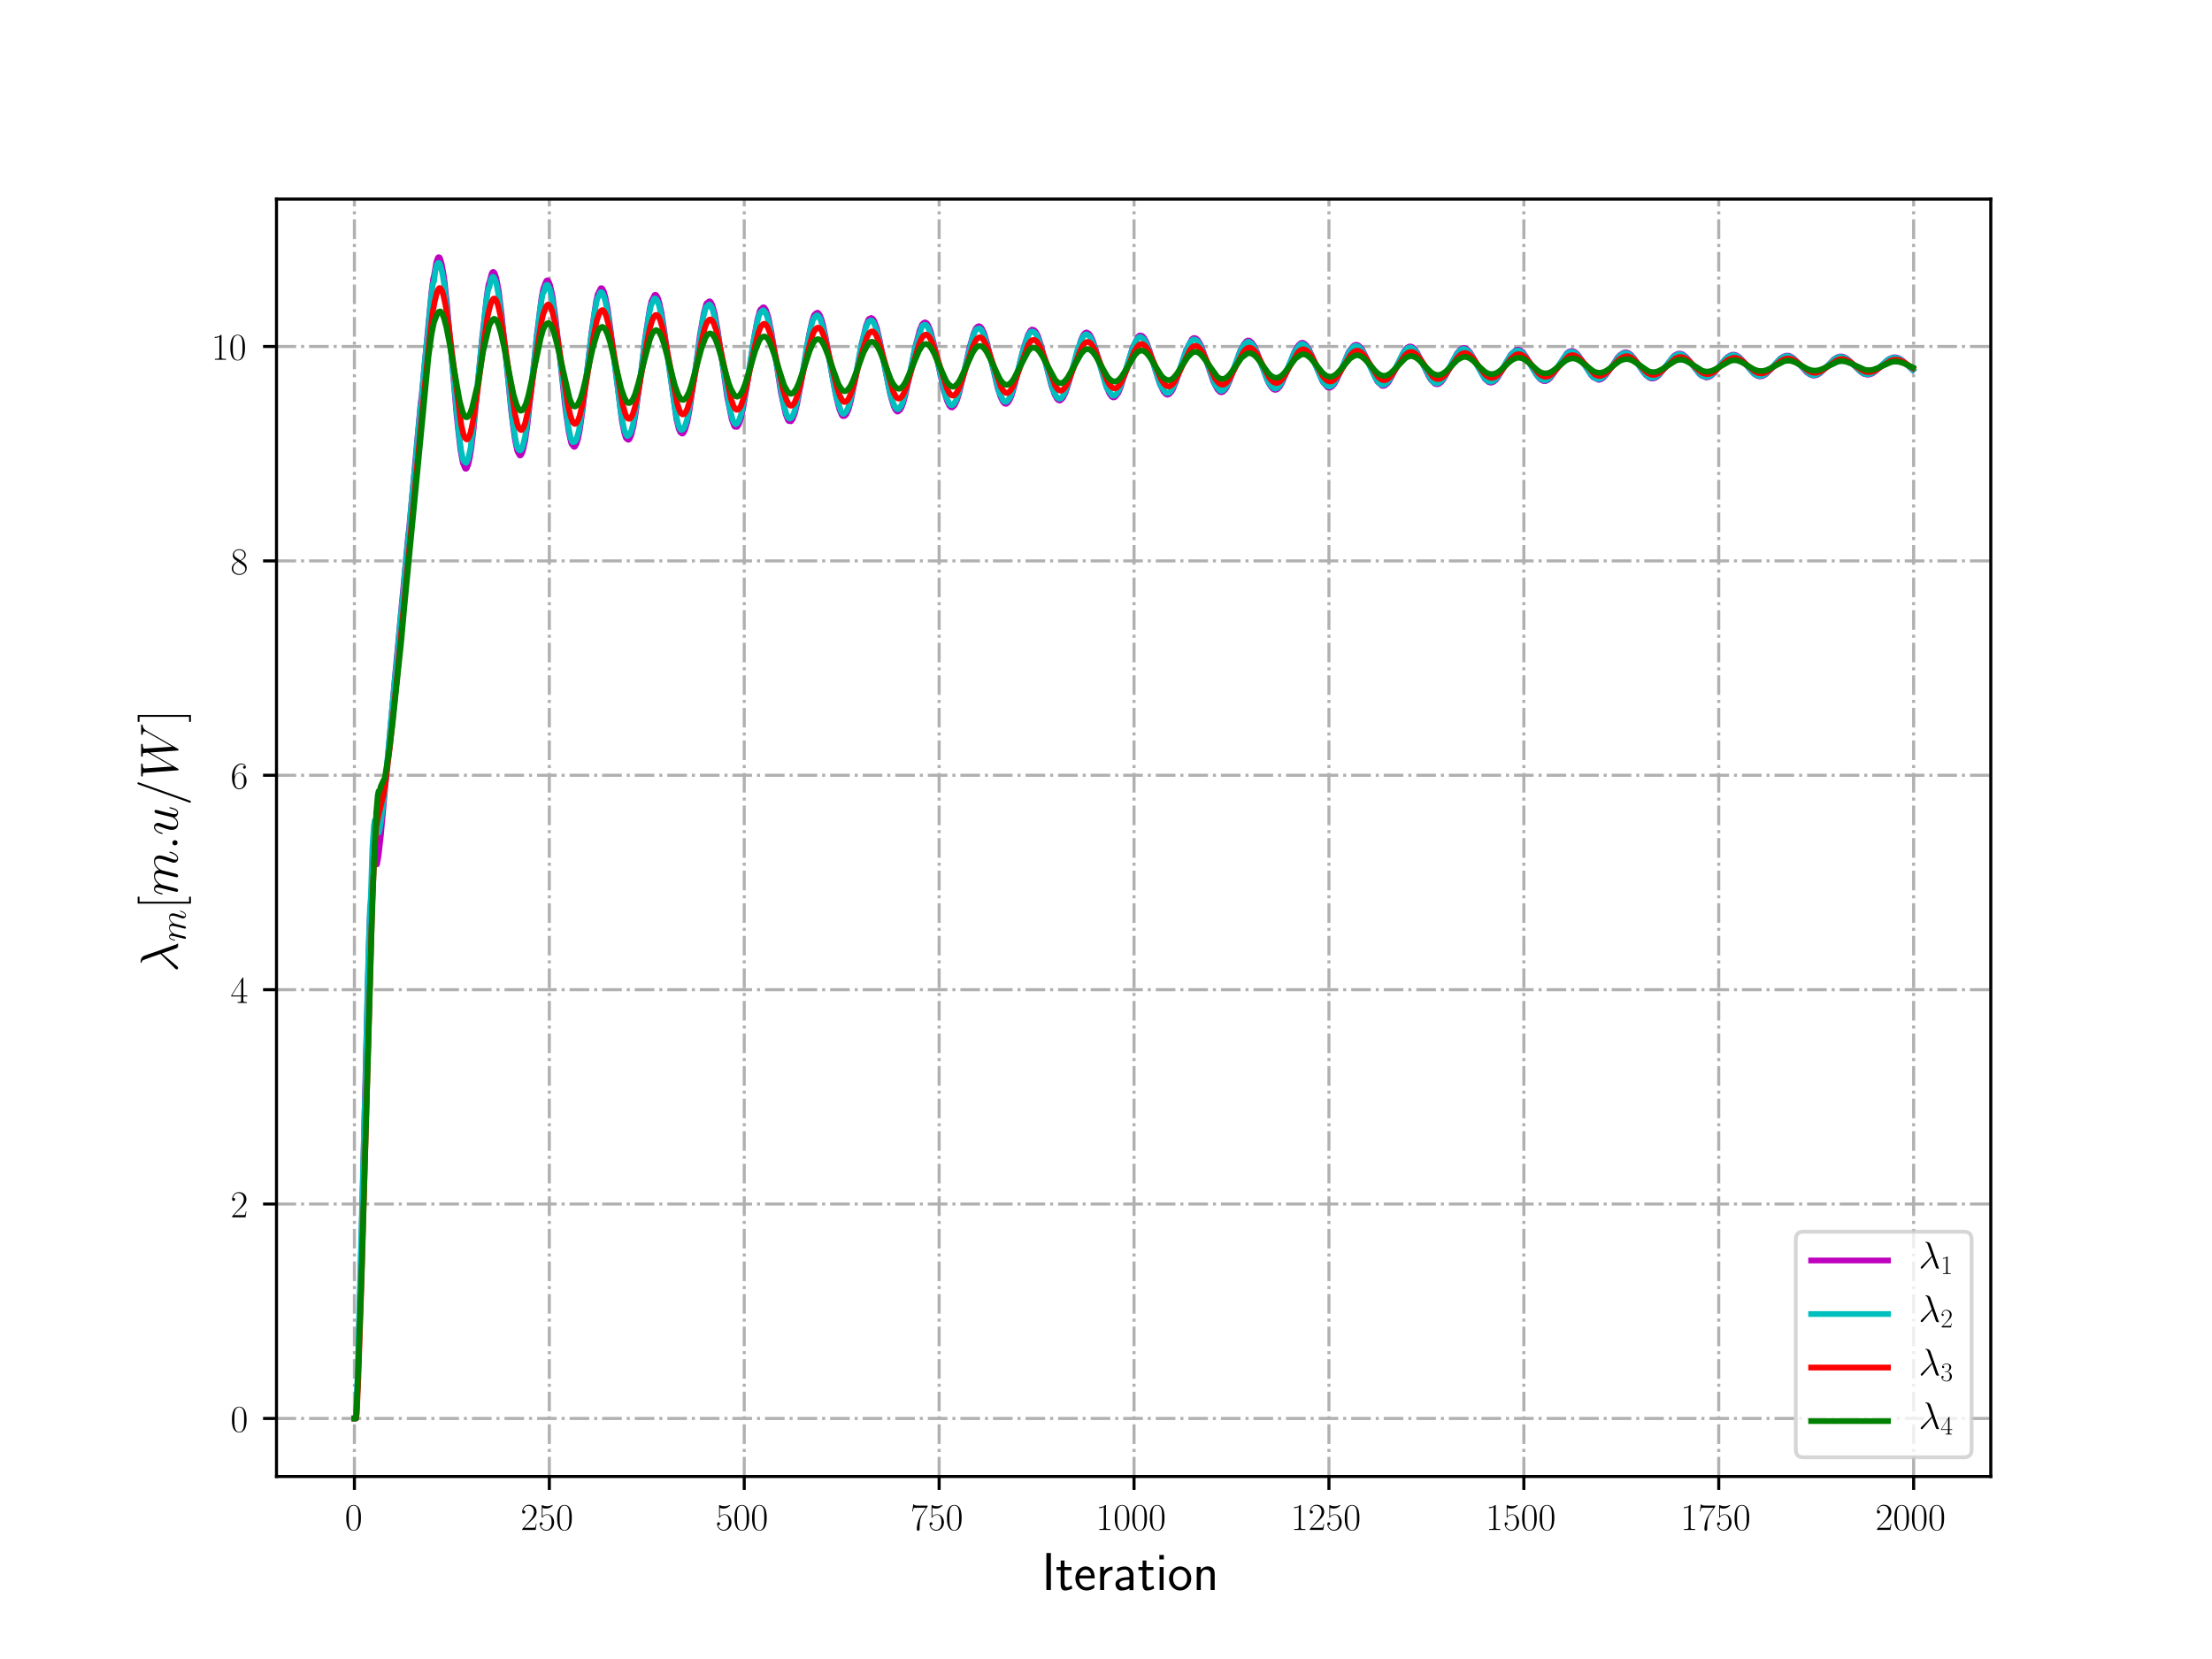 <?xml version="1.0" encoding="utf-8" standalone="no"?>
<!DOCTYPE svg PUBLIC "-//W3C//DTD SVG 1.1//EN"
  "http://www.w3.org/Graphics/SVG/1.1/DTD/svg11.dtd">
<!-- Created with matplotlib (http://matplotlib.org/) -->
<svg height="432pt" version="1.1" viewBox="0 0 576 432" width="576pt" xmlns="http://www.w3.org/2000/svg" xmlns:xlink="http://www.w3.org/1999/xlink">
 <defs>
  <style type="text/css">
*{stroke-linecap:butt;stroke-linejoin:round;}
  </style>
 </defs>
 <g id="figure_1">
  <g id="patch_1">
   <path d="M 0 432 
L 576 432 
L 576 0 
L 0 0 
z
" style="fill:#ffffff;"/>
  </g>
  <g id="axes_1">
   <g id="patch_2">
    <path d="M 72 384.48 
L 518.4 384.48 
L 518.4 51.84 
L 72 51.84 
z
" style="fill:#ffffff;"/>
   </g>
   <g id="matplotlib.axis_1">
    <g id="xtick_1">
     <g id="line2d_1">
      <path clip-path="url(#pe41e1f7ad8)" d="M 92.291 384.48 
L 92.291 51.84 
" style="fill:none;stroke:#b0b0b0;stroke-dasharray:5.12,1.28,0.8,1.28;stroke-dashoffset:0;stroke-width:0.8;"/>
     </g>
     <g id="line2d_2">
      <defs>
       <path d="M 0 0 
L 0 3.5 
" id="md3d98515e3" style="stroke:#000000;stroke-width:0.8;"/>
      </defs>
      <g>
       <use style="stroke:#000000;stroke-width:0.8;" x="92.291" xlink:href="#md3d98515e3" y="384.48"/>
      </g>
     </g>
     <g id="text_1">
      <!-- $0$ -->
      <defs>
       <path d="M 42 31.641 
C 42 37.75 41.906 48.125 37.703 56.109 
C 34 63.109 28.094 65.594 22.906 65.594 
C 18.094 65.594 12 63.406 8.203 56.203 
C 4.203 48.719 3.797 39.438 3.797 31.641 
C 3.797 25.953 3.906 17.281 7 9.672 
C 11.297 -0.609 19 -2 22.906 -2 
C 27.5 -2 34.5 -0.109 38.594 9.375 
C 41.594 16.281 42 24.359 42 31.641 
z
M 22.906 -0.406 
C 16.5 -0.406 12.703 5.078 11.297 12.688 
C 10.203 18.562 10.203 27.156 10.203 32.75 
C 10.203 40.438 10.203 46.828 11.5 52.922 
C 13.406 61.391 19 64 22.906 64 
C 27 64 32.297 61.297 34.203 53.125 
C 35.5 47.438 35.594 40.734 35.594 32.75 
C 35.594 26.25 35.594 18.266 34.406 12.375 
C 32.297 1.484 26.406 -0.406 22.906 -0.406 
z
" id="CMR17-48"/>
      </defs>
      <g transform="translate(89.8 398.398)scale(0.1 -0.1)">
       <use transform="scale(0.996)" xlink:href="#CMR17-48"/>
      </g>
     </g>
    </g>
    <g id="xtick_2">
     <g id="line2d_3">
      <path clip-path="url(#pe41e1f7ad8)" d="M 143.044 384.48 
L 143.044 51.84 
" style="fill:none;stroke:#b0b0b0;stroke-dasharray:5.12,1.28,0.8,1.28;stroke-dashoffset:0;stroke-width:0.8;"/>
     </g>
     <g id="line2d_4">
      <g>
       <use style="stroke:#000000;stroke-width:0.8;" x="143.044" xlink:href="#md3d98515e3" y="384.48"/>
      </g>
     </g>
     <g id="text_2">
      <!-- $250$ -->
      <defs>
       <path d="M 41.703 15.453 
L 39.906 15.453 
C 38.906 8.375 38.094 7.172 37.703 6.562 
C 37.203 5.766 30 5.766 28.594 5.766 
L 9.406 5.766 
C 13 9.672 20 16.75 28.5 24.953 
C 34.594 30.734 41.703 37.531 41.703 47.422 
C 41.703 59.219 32.297 66 21.797 66 
C 10.797 66 4.094 56.312 4.094 47.344 
C 4.094 43.438 7 42.938 8.203 42.938 
C 9.203 42.938 12.203 43.547 12.203 47.031 
C 12.203 50.109 9.594 51 8.203 51 
C 7.594 51 7 50.906 6.594 50.703 
C 8.5 59.219 14.297 63.406 20.406 63.406 
C 29.094 63.406 34.797 56.516 34.797 47.422 
C 34.797 38.734 29.703 31.25 24 24.75 
L 4.094 2.281 
L 4.094 0 
L 39.297 0 
z
" id="CMR17-50"/>
       <path d="M 11.406 57.688 
C 12.406 57.281 16.5 56 20.703 56 
C 30 56 35.094 61.109 38 64.062 
C 38 64.953 38 65.5 37.406 65.5 
C 37.297 65.5 37.094 65.5 36.297 65.047 
C 32.797 63.406 28.703 62.078 23.703 62.078 
C 20.703 62.078 16.203 62.484 11.297 64.672 
C 10.203 65.172 10 65.172 9.906 65.172 
C 9.406 65.172 9.297 65.062 9.297 63.078 
L 9.297 34.422 
C 9.297 32.641 9.297 32.141 10.297 32.141 
C 10.797 32.141 11 32.344 11.5 33.031 
C 14.703 37.516 19.094 39.406 24.094 39.406 
C 27.594 39.406 35.094 37.219 35.094 20.141 
C 35.094 16.953 35.094 11.172 32.094 6.578 
C 29.594 2.484 25.703 0.391 21.406 0.391 
C 14.797 0.391 8.094 5 6.297 12.719 
C 6.703 12.609 7.5 12.422 7.906 12.422 
C 9.203 12.422 11.703 13.125 11.703 16.219 
C 11.703 18.906 9.797 20 7.906 20 
C 5.594 20 4.094 18.594 4.094 15.797 
C 4.094 7.094 11 -2 21.594 -2 
C 31.906 -2 41.703 6.875 41.703 19.75 
C 41.703 31.719 33.906 41 24.203 41 
C 19.094 41 14.797 39.109 11.406 35.531 
z
" id="CMR17-53"/>
      </defs>
      <g transform="translate(135.572 398.398)scale(0.1 -0.1)">
       <use transform="scale(0.996)" xlink:href="#CMR17-50"/>
       <use transform="translate(45.69 0)scale(0.996)" xlink:href="#CMR17-53"/>
       <use transform="translate(91.381 0)scale(0.996)" xlink:href="#CMR17-48"/>
      </g>
     </g>
    </g>
    <g id="xtick_3">
     <g id="line2d_5">
      <path clip-path="url(#pe41e1f7ad8)" d="M 193.796 384.48 
L 193.796 51.84 
" style="fill:none;stroke:#b0b0b0;stroke-dasharray:5.12,1.28,0.8,1.28;stroke-dashoffset:0;stroke-width:0.8;"/>
     </g>
     <g id="line2d_6">
      <g>
       <use style="stroke:#000000;stroke-width:0.8;" x="193.796" xlink:href="#md3d98515e3" y="384.48"/>
      </g>
     </g>
     <g id="text_3">
      <!-- $500$ -->
      <g transform="translate(186.324 398.398)scale(0.1 -0.1)">
       <use transform="scale(0.996)" xlink:href="#CMR17-53"/>
       <use transform="translate(45.69 0)scale(0.996)" xlink:href="#CMR17-48"/>
       <use transform="translate(91.381 0)scale(0.996)" xlink:href="#CMR17-48"/>
      </g>
     </g>
    </g>
    <g id="xtick_4">
     <g id="line2d_7">
      <path clip-path="url(#pe41e1f7ad8)" d="M 244.549 384.48 
L 244.549 51.84 
" style="fill:none;stroke:#b0b0b0;stroke-dasharray:5.12,1.28,0.8,1.28;stroke-dashoffset:0;stroke-width:0.8;"/>
     </g>
     <g id="line2d_8">
      <g>
       <use style="stroke:#000000;stroke-width:0.8;" x="244.549" xlink:href="#md3d98515e3" y="384.48"/>
      </g>
     </g>
     <g id="text_4">
      <!-- $750$ -->
      <defs>
       <path d="M 45.094 61.578 
L 45.094 63.766 
L 21.594 63.766 
C 9.906 63.766 9.703 65.078 9.297 67 
L 7.5 67 
L 4.594 48.344 
L 6.406 48.344 
C 6.703 50.234 7.406 55.312 8.594 57.203 
C 9.203 58 16.594 58 18.297 58 
L 40.297 58 
L 29.203 41.578 
C 21.797 30.531 16.703 15.609 16.703 2.578 
C 16.703 1.391 16.703 -2 20.297 -2 
C 23.906 -2 23.906 1.391 23.906 2.672 
L 23.906 7.266 
C 23.906 23.562 26.703 34.312 31.297 41.188 
z
" id="CMR17-55"/>
      </defs>
      <g transform="translate(237.077 398.398)scale(0.1 -0.1)">
       <use transform="scale(0.996)" xlink:href="#CMR17-55"/>
       <use transform="translate(45.69 0)scale(0.996)" xlink:href="#CMR17-53"/>
       <use transform="translate(91.381 0)scale(0.996)" xlink:href="#CMR17-48"/>
      </g>
     </g>
    </g>
    <g id="xtick_5">
     <g id="line2d_9">
      <path clip-path="url(#pe41e1f7ad8)" d="M 295.302 384.48 
L 295.302 51.84 
" style="fill:none;stroke:#b0b0b0;stroke-dasharray:5.12,1.28,0.8,1.28;stroke-dashoffset:0;stroke-width:0.8;"/>
     </g>
     <g id="line2d_10">
      <g>
       <use style="stroke:#000000;stroke-width:0.8;" x="295.302" xlink:href="#md3d98515e3" y="384.48"/>
      </g>
     </g>
     <g id="text_5">
      <!-- $1000$ -->
      <defs>
       <path d="M 26.594 63.406 
C 26.594 65.5 26.5 65.5 25.094 65.5 
C 21.203 61.188 15.297 59.797 9.703 59.797 
C 9.406 59.797 8.906 59.797 8.797 59.5 
C 8.703 59.297 8.703 59.094 8.703 57 
C 11.797 57 17 57.594 21 59.984 
L 21 7.203 
C 21 3.688 20.797 2.5 12.203 2.5 
L 9.203 2.5 
L 9.203 0 
C 14 0 19 0 23.797 0 
C 28.594 0 33.594 0 38.406 0 
L 38.406 2.5 
L 35.406 2.5 
C 26.797 2.5 26.594 3.594 26.594 7.156 
z
" id="CMR17-49"/>
      </defs>
      <g transform="translate(285.339 398.398)scale(0.1 -0.1)">
       <use transform="scale(0.996)" xlink:href="#CMR17-49"/>
       <use transform="translate(45.69 0)scale(0.996)" xlink:href="#CMR17-48"/>
       <use transform="translate(91.381 0)scale(0.996)" xlink:href="#CMR17-48"/>
       <use transform="translate(137.071 0)scale(0.996)" xlink:href="#CMR17-48"/>
      </g>
     </g>
    </g>
    <g id="xtick_6">
     <g id="line2d_11">
      <path clip-path="url(#pe41e1f7ad8)" d="M 346.054 384.48 
L 346.054 51.84 
" style="fill:none;stroke:#b0b0b0;stroke-dasharray:5.12,1.28,0.8,1.28;stroke-dashoffset:0;stroke-width:0.8;"/>
     </g>
     <g id="line2d_12">
      <g>
       <use style="stroke:#000000;stroke-width:0.8;" x="346.054" xlink:href="#md3d98515e3" y="384.48"/>
      </g>
     </g>
     <g id="text_6">
      <!-- $1250$ -->
      <g transform="translate(336.091 398.398)scale(0.1 -0.1)">
       <use transform="scale(0.996)" xlink:href="#CMR17-49"/>
       <use transform="translate(45.69 0)scale(0.996)" xlink:href="#CMR17-50"/>
       <use transform="translate(91.381 0)scale(0.996)" xlink:href="#CMR17-53"/>
       <use transform="translate(137.071 0)scale(0.996)" xlink:href="#CMR17-48"/>
      </g>
     </g>
    </g>
    <g id="xtick_7">
     <g id="line2d_13">
      <path clip-path="url(#pe41e1f7ad8)" d="M 396.807 384.48 
L 396.807 51.84 
" style="fill:none;stroke:#b0b0b0;stroke-dasharray:5.12,1.28,0.8,1.28;stroke-dashoffset:0;stroke-width:0.8;"/>
     </g>
     <g id="line2d_14">
      <g>
       <use style="stroke:#000000;stroke-width:0.8;" x="396.807" xlink:href="#md3d98515e3" y="384.48"/>
      </g>
     </g>
     <g id="text_7">
      <!-- $1500$ -->
      <g transform="translate(386.844 398.398)scale(0.1 -0.1)">
       <use transform="scale(0.996)" xlink:href="#CMR17-49"/>
       <use transform="translate(45.69 0)scale(0.996)" xlink:href="#CMR17-53"/>
       <use transform="translate(91.381 0)scale(0.996)" xlink:href="#CMR17-48"/>
       <use transform="translate(137.071 0)scale(0.996)" xlink:href="#CMR17-48"/>
      </g>
     </g>
    </g>
    <g id="xtick_8">
     <g id="line2d_15">
      <path clip-path="url(#pe41e1f7ad8)" d="M 447.559 384.48 
L 447.559 51.84 
" style="fill:none;stroke:#b0b0b0;stroke-dasharray:5.12,1.28,0.8,1.28;stroke-dashoffset:0;stroke-width:0.8;"/>
     </g>
     <g id="line2d_16">
      <g>
       <use style="stroke:#000000;stroke-width:0.8;" x="447.559" xlink:href="#md3d98515e3" y="384.48"/>
      </g>
     </g>
     <g id="text_8">
      <!-- $1750$ -->
      <g transform="translate(437.597 398.398)scale(0.1 -0.1)">
       <use transform="scale(0.996)" xlink:href="#CMR17-49"/>
       <use transform="translate(45.69 0)scale(0.996)" xlink:href="#CMR17-55"/>
       <use transform="translate(91.381 0)scale(0.996)" xlink:href="#CMR17-53"/>
       <use transform="translate(137.071 0)scale(0.996)" xlink:href="#CMR17-48"/>
      </g>
     </g>
    </g>
    <g id="xtick_9">
     <g id="line2d_17">
      <path clip-path="url(#pe41e1f7ad8)" d="M 498.312 384.48 
L 498.312 51.84 
" style="fill:none;stroke:#b0b0b0;stroke-dasharray:5.12,1.28,0.8,1.28;stroke-dashoffset:0;stroke-width:0.8;"/>
     </g>
     <g id="line2d_18">
      <g>
       <use style="stroke:#000000;stroke-width:0.8;" x="498.312" xlink:href="#md3d98515e3" y="384.48"/>
      </g>
     </g>
     <g id="text_9">
      <!-- $2000$ -->
      <g transform="translate(488.349 398.398)scale(0.1 -0.1)">
       <use transform="scale(0.996)" xlink:href="#CMR17-50"/>
       <use transform="translate(45.69 0)scale(0.996)" xlink:href="#CMR17-48"/>
       <use transform="translate(91.381 0)scale(0.996)" xlink:href="#CMR17-48"/>
       <use transform="translate(137.071 0)scale(0.996)" xlink:href="#CMR17-48"/>
      </g>
     </g>
    </g>
    <g id="text_10">
     <!-- Iteration -->
     <defs>
      <path d="M 17.094 69 
L 8.703 69 
L 8.703 0 
L 17.094 0 
z
" id="CMSS17-73"/>
      <path d="M 16.703 37 
L 29.703 37 
L 29.703 42.766 
L 16.703 42.766 
L 16.703 55 
L 9.594 55 
L 9.594 42.766 
L 1.703 42.766 
L 1.703 37 
L 9.406 37 
L 9.406 11.703 
C 9.406 6 10.703 -1 17.297 -1 
C 22.297 -1 26.906 0.391 31.297 2.688 
L 29.703 8.562 
C 27.297 6.469 24.406 5.266 21.297 5.266 
C 16.906 5.266 16.703 10.875 16.703 13.375 
z
" id="CMSS17-116"/>
      <path d="M 39.094 21.516 
C 39.094 24.844 38.906 31.297 35.703 36.641 
C 32.203 42.391 26.5 44 22.203 44 
C 11.797 44 3 34.188 3 21.484 
C 3 9.094 12.094 -1 23.594 -1 
C 28.094 -1 33.594 0.297 38.594 3.875 
C 38.594 4.281 38.406 6.469 38.297 6.562 
C 38.297 6.766 38 9.844 38 10.25 
C 33.203 6.359 27.703 5.078 23.703 5.078 
C 17.297 5.078 10.406 10.422 10.094 21.516 
z
M 10.906 27 
C 12.203 32.562 16.594 37.828 22.203 37.828 
C 23.703 37.828 30.703 37.828 32.5 27 
z
" id="CMSS17-101"/>
      <path d="M 14.906 21.297 
C 14.906 30.703 21.797 37 30.594 37 
L 30.594 43.578 
C 24.203 43.578 18.203 40.391 14.594 35.203 
L 14.594 43.094 
L 7.5 43.094 
L 7.5 0 
L 14.906 0 
z
" id="CMSS17-114"/>
      <path d="M 37.594 27.984 
C 37.594 37.375 30.906 43.875 21.906 43.875 
C 17.5 43.875 12.703 43.078 7.203 39.891 
L 7.797 33.359 
C 10.297 35.125 14.594 38 21.797 38 
C 26.906 38 30 34.062 30 27.844 
L 30 24 
C 14 24 4 19.344 4 11.344 
C 4 7.203 6.5 -1 14.797 -1 
C 16.297 -1 24.406 -1 30.203 3.391 
L 30.203 -0.297 
L 37.594 -0.297 
z
M 30 12.75 
C 30 10.953 30 8.562 27 6.781 
C 24.406 5.078 21.094 5.078 19.703 5.078 
C 14.703 5.078 11.297 7.984 11.297 11.625 
C 11.297 18.922 26.906 18.922 30 18.922 
z
" id="CMSS17-97"/>
      <path d="M 15.297 65.359 
L 6.906 65.359 
L 6.906 57 
L 15.297 57 
z
M 14.797 42.797 
L 7.406 42.797 
L 7.406 0 
L 14.797 0 
z
" id="CMSS17-105"/>
      <path d="M 44.203 21.188 
C 44.203 34 34.703 44 23.5 44 
C 12 44 2.703 33.703 2.703 21.188 
C 2.703 8.5 12.297 -1 23.406 -1 
C 34.797 -1 44.203 8.797 44.203 21.188 
z
M 23.5 5.266 
C 16.406 5.266 10.297 11.078 10.297 22 
C 10.297 33.609 17.406 37.922 23.406 37.922 
C 29.906 37.922 36.594 33.219 36.594 22 
C 36.594 10.672 30.094 5.266 23.5 5.266 
z
" id="CMSS17-111"/>
      <path d="M 40.906 29.328 
C 40.906 35.672 39.406 44 28.094 44 
C 21.703 44 17.5 40.719 14.703 37.328 
L 14.703 43.094 
L 7.406 43.094 
L 7.406 0 
L 15 0 
L 15 24.359 
C 15 30.688 17.406 37.938 24.203 37.938 
C 33 37.938 33.297 32 33.297 28.578 
L 33.297 0 
L 40.906 0 
z
" id="CMSS17-110"/>
     </defs>
     <g transform="translate(271.264 414.022)scale(0.14 -0.14)">
      <use transform="scale(0.996)" xlink:href="#CMSS17-73"/>
      <use transform="translate(25.784 0)scale(0.996)" xlink:href="#CMSS17-116"/>
      <use transform="translate(59.615 0)scale(0.996)" xlink:href="#CMSS17-101"/>
      <use transform="translate(101.254 0)scale(0.996)" xlink:href="#CMSS17-114"/>
      <use transform="translate(133.164 0)scale(0.996)" xlink:href="#CMSS17-97"/>
      <use transform="translate(178.086 0)scale(0.996)" xlink:href="#CMSS17-116"/>
      <use transform="translate(211.918 0)scale(0.996)" xlink:href="#CMSS17-105"/>
      <use transform="translate(234.098 0)scale(0.996)" xlink:href="#CMSS17-111"/>
      <use transform="translate(280.942 0)scale(0.996)" xlink:href="#CMSS17-110"/>
     </g>
    </g>
   </g>
   <g id="matplotlib.axis_2">
    <g id="ytick_1">
     <g id="line2d_19">
      <path clip-path="url(#pe41e1f7ad8)" d="M 72 369.36 
L 518.4 369.36 
" style="fill:none;stroke:#b0b0b0;stroke-dasharray:5.12,1.28,0.8,1.28;stroke-dashoffset:0;stroke-width:0.8;"/>
     </g>
     <g id="line2d_20">
      <defs>
       <path d="M 0 0 
L -3.5 0 
" id="m3d1c657d59" style="stroke:#000000;stroke-width:0.8;"/>
      </defs>
      <g>
       <use style="stroke:#000000;stroke-width:0.8;" x="72" xlink:href="#m3d1c657d59" y="369.36"/>
      </g>
     </g>
     <g id="text_11">
      <!-- $0$ -->
      <g transform="translate(60.019 372.819)scale(0.1 -0.1)">
       <use transform="scale(0.996)" xlink:href="#CMR17-48"/>
      </g>
     </g>
    </g>
    <g id="ytick_2">
     <g id="line2d_21">
      <path clip-path="url(#pe41e1f7ad8)" d="M 72 313.533 
L 518.4 313.533 
" style="fill:none;stroke:#b0b0b0;stroke-dasharray:5.12,1.28,0.8,1.28;stroke-dashoffset:0;stroke-width:0.8;"/>
     </g>
     <g id="line2d_22">
      <g>
       <use style="stroke:#000000;stroke-width:0.8;" x="72" xlink:href="#m3d1c657d59" y="313.533"/>
      </g>
     </g>
     <g id="text_12">
      <!-- $2$ -->
      <g transform="translate(60.019 316.992)scale(0.1 -0.1)">
       <use transform="scale(0.996)" xlink:href="#CMR17-50"/>
      </g>
     </g>
    </g>
    <g id="ytick_3">
     <g id="line2d_23">
      <path clip-path="url(#pe41e1f7ad8)" d="M 72 257.705 
L 518.4 257.705 
" style="fill:none;stroke:#b0b0b0;stroke-dasharray:5.12,1.28,0.8,1.28;stroke-dashoffset:0;stroke-width:0.8;"/>
     </g>
     <g id="line2d_24">
      <g>
       <use style="stroke:#000000;stroke-width:0.8;" x="72" xlink:href="#m3d1c657d59" y="257.705"/>
      </g>
     </g>
     <g id="text_13">
      <!-- $4$ -->
      <defs>
       <path d="M 33.594 64.406 
C 33.594 66.5 33.5 66.5 31.703 66.5 
L 2 19.594 
L 2 17 
L 27.797 17 
L 27.797 7.141 
C 27.797 3.5 27.594 2.5 20.594 2.5 
L 18.703 2.5 
L 18.703 0 
C 21.906 0 27.297 0 30.703 0 
C 34.094 0 39.5 0 42.703 0 
L 42.703 2.5 
L 40.797 2.5 
C 33.797 2.5 33.594 3.5 33.594 7.141 
L 33.594 17 
L 43.797 17 
L 43.797 19.594 
L 33.594 19.594 
z
M 28.094 57.859 
L 28.094 19.594 
L 4 19.594 
z
" id="CMR17-52"/>
      </defs>
      <g transform="translate(60.019 261.165)scale(0.1 -0.1)">
       <use transform="scale(0.996)" xlink:href="#CMR17-52"/>
      </g>
     </g>
    </g>
    <g id="ytick_4">
     <g id="line2d_25">
      <path clip-path="url(#pe41e1f7ad8)" d="M 72 201.878 
L 518.4 201.878 
" style="fill:none;stroke:#b0b0b0;stroke-dasharray:5.12,1.28,0.8,1.28;stroke-dashoffset:0;stroke-width:0.8;"/>
     </g>
     <g id="line2d_26">
      <g>
       <use style="stroke:#000000;stroke-width:0.8;" x="72" xlink:href="#m3d1c657d59" y="201.878"/>
      </g>
     </g>
     <g id="text_14">
      <!-- $6$ -->
      <defs>
       <path d="M 10.594 34 
C 10.594 57.656 21.797 63 28.297 63 
C 30.406 63 35.5 62.641 37.5 59 
C 35.906 59 32.906 59 32.906 55.516 
C 32.906 52.828 35.094 51.922 36.5 51.922 
C 37.406 51.922 40.094 52.312 40.094 55.625 
C 40.094 61.781 35.094 65.297 28.203 65.297 
C 16.297 65.297 3.797 52.969 3.797 31 
C 3.797 3.953 15.094 -2 23.094 -2 
C 32.797 -2 42 6.672 42 20.047 
C 42 32.516 33.906 41.594 23.703 41.594 
C 17.594 41.594 13.094 37.609 10.594 30.625 
z
M 23.094 0.391 
C 10.797 0.391 10.797 18.75 10.797 22.438 
C 10.797 29.625 14.203 40 23.5 40 
C 25.203 40 30.094 40 33.406 33.125 
C 35.203 29.219 35.203 25.141 35.203 20.141 
C 35.203 14.75 35.203 10.781 33.094 6.781 
C 30.906 2.672 27.703 0.391 23.094 0.391 
z
" id="CMR17-54"/>
      </defs>
      <g transform="translate(60.019 205.337)scale(0.1 -0.1)">
       <use transform="scale(0.996)" xlink:href="#CMR17-54"/>
      </g>
     </g>
    </g>
    <g id="ytick_5">
     <g id="line2d_27">
      <path clip-path="url(#pe41e1f7ad8)" d="M 72 146.051 
L 518.4 146.051 
" style="fill:none;stroke:#b0b0b0;stroke-dasharray:5.12,1.28,0.8,1.28;stroke-dashoffset:0;stroke-width:0.8;"/>
     </g>
     <g id="line2d_28">
      <g>
       <use style="stroke:#000000;stroke-width:0.8;" x="72" xlink:href="#m3d1c657d59" y="146.051"/>
      </g>
     </g>
     <g id="text_15">
      <!-- $8$ -->
      <defs>
       <path d="M 27.203 35.375 
C 33.5 38.547 39.906 43.328 39.906 50.984 
C 39.906 60.016 31.094 65.297 23 65.297 
C 13.906 65.297 5.906 58.734 5.906 49.688 
C 5.906 47.203 6.5 42.922 10.406 39.141 
C 11.406 38.156 15.594 35.172 18.297 33.281 
C 13.797 30.984 3.297 25.531 3.297 14.594 
C 3.297 4.359 13.094 -2 22.797 -2 
C 33.5 -2 42.5 5.656 42.5 15.781 
C 42.5 24.844 36.406 29.016 32.406 31.703 
z
M 14.094 44.094 
C 13.297 44.594 9.297 47.672 9.297 52.359 
C 9.297 58.422 15.594 63 22.797 63 
C 30.703 63 36.5 57.438 36.5 50.969 
C 36.5 41.703 26.094 36.422 25.594 36.422 
C 25.5 36.422 25.406 36.422 24.594 37.031 
z
M 32.5 23.734 
C 34 22.641 38.797 19.375 38.797 13.297 
C 38.797 5.953 31.406 0.391 23 0.391 
C 13.906 0.391 7 6.844 7 14.688 
C 7 22.547 13.094 29.094 20 32.188 
z
" id="CMR17-56"/>
      </defs>
      <g transform="translate(60.019 149.51)scale(0.1 -0.1)">
       <use transform="scale(0.996)" xlink:href="#CMR17-56"/>
      </g>
     </g>
    </g>
    <g id="ytick_6">
     <g id="line2d_29">
      <path clip-path="url(#pe41e1f7ad8)" d="M 72 90.223 
L 518.4 90.223 
" style="fill:none;stroke:#b0b0b0;stroke-dasharray:5.12,1.28,0.8,1.28;stroke-dashoffset:0;stroke-width:0.8;"/>
     </g>
     <g id="line2d_30">
      <g>
       <use style="stroke:#000000;stroke-width:0.8;" x="72" xlink:href="#m3d1c657d59" y="90.223"/>
      </g>
     </g>
     <g id="text_16">
      <!-- $10$ -->
      <g transform="translate(55.037 93.683)scale(0.1 -0.1)">
       <use transform="scale(0.996)" xlink:href="#CMR17-49"/>
       <use transform="translate(45.69 0)scale(0.996)" xlink:href="#CMR17-48"/>
      </g>
     </g>
    </g>
    <g id="text_17">
     <!-- $\lambda_{m} [m.u/W]$ -->
     <defs>
      <path d="M 30.906 61.953 
C 28.406 69 20.5 69 19.203 69 
C 18.594 69 17.5 69 17.5 68 
C 17.5 67.219 18.094 67.109 18.594 67.016 
C 20.094 66.812 21.297 66.609 22.906 63.75 
C 23.906 61.859 34.203 32.172 34.203 31.969 
C 34.203 31.875 34.094 31.766 33.297 30.969 
L 7.297 4.859 
C 6.094 3.656 5.297 2.859 5.297 1.594 
C 5.297 0.188 6.5 -1 8.094 -1 
C 8.5 -1 9.594 -0.797 10.203 -0.203 
C 11.797 1.281 26.094 18.656 35.203 29.391 
C 37.797 21.609 41 12.453 44.094 4.078 
C 44.594 2.594 45.094 1.188 46.5 -0.094 
C 47.5 -1 47.703 -1 50.5 -1 
L 52.406 -1 
C 52.797 -1 53.5 -1 53.5 -0.203 
C 53.5 0.203 53.406 0.297 53 0.703 
C 52.094 1.797 51.406 3.578 51 4.781 
z
" id="CMMI12-21"/>
      <path d="M 20.594 29.234 
C 20.797 29.844 23.297 34.828 27 38.016 
C 29.594 40.406 33 42.016 36.906 42.016 
C 40.906 42.016 42.297 39.016 42.297 35.031 
C 42.297 34.422 42.297 32.438 41.094 27.734 
L 38.594 17.469 
C 37.797 14.469 35.906 7.078 35.703 5.984 
C 35.297 4.484 34.703 1.891 34.703 1.5 
C 34.703 0.094 35.797 -1 37.297 -1 
C 40.297 -1 40.797 1.297 41.703 4.891 
L 47.703 28.734 
C 47.906 29.531 53.094 42.016 64.094 42.016 
C 68.094 42.016 69.5 39.016 69.5 35.031 
C 69.5 29.438 65.594 18.562 63.406 12.578 
C 62.5 10.172 62 8.875 62 7.078 
C 62 2.594 65.094 -1 69.906 -1 
C 79.203 -1 82.703 13.672 82.703 14.266 
C 82.703 14.766 82.297 15.172 81.703 15.172 
C 80.797 15.172 80.703 14.875 80.203 13.172 
C 77.906 5.188 74.203 1 70.203 1 
C 69.203 1 67.594 1 67.594 4.203 
C 67.594 6.812 68.797 10 69.203 11.094 
C 71 15.906 75.5 27.703 75.5 33.516 
C 75.5 39.5 72 44 64.406 44 
C 57.703 44 52.297 40.219 48.297 34.328 
C 48 39.719 44.703 44 37.203 44 
C 28.297 44 23.594 37.734 21.797 35.234 
C 21.5 40.906 17.406 44 13 44 
C 10.094 44 7.797 42.609 5.906 38.812 
C 4.094 35.219 2.703 29.141 2.703 28.734 
C 2.703 28.344 3.094 27.844 3.797 27.844 
C 4.594 27.844 4.703 27.938 5.297 30.234 
C 6.797 36.125 8.703 42.016 12.703 42.016 
C 15 42.016 15.797 40.406 15.797 37.422 
C 15.797 35.219 14.797 31.328 14.094 28.234 
L 11.297 17.469 
C 10.906 15.562 9.797 11.078 9.297 9.281 
C 8.594 6.688 7.5 2 7.5 1.5 
C 7.5 0.094 8.594 -1 10.094 -1 
C 11.297 -1 12.703 -0.406 13.5 1.094 
C 13.703 1.594 14.594 5.094 15.094 7.078 
L 17.297 16.062 
z
" id="CMMI12-109"/>
      <path d="M 23.5 -25 
L 23.5 -21.516 
L 14.094 -21.516 
L 14.094 71 
L 23.5 71 
L 23.5 74.484 
L 10.594 74.484 
L 10.594 -25 
z
" id="CMR17-91"/>
      <path d="M 18.406 4.797 
C 18.406 7.688 16 9.672 13.594 9.672 
C 10.703 9.672 8.703 7.281 8.703 4.891 
C 8.703 2 11.094 0 13.5 0 
C 16.406 0 18.406 2.391 18.406 4.797 
z
" id="CMMI12-58"/>
      <path d="M 34.094 5.781 
C 35.406 0.203 40.203 -1 42.594 -1 
C 45.797 -1 48.203 1.094 49.797 4.484 
C 51.5 8.078 52.797 13.969 52.797 14.266 
C 52.797 14.766 52.406 15.172 51.797 15.172 
C 50.906 15.172 50.797 14.672 50.406 13.172 
C 48.594 6.281 46.797 1 42.797 1 
C 39.797 1 39.797 4.297 39.797 5.594 
C 39.797 7.891 40.094 8.875 41.094 13.078 
C 41.797 15.766 42.5 18.453 43.094 21.25 
L 47.203 37.516 
C 47.906 40.016 47.906 40.219 47.906 40.516 
C 47.906 42.016 46.703 43.016 45.203 43.016 
C 42.297 43.016 41.594 40.516 41 38.016 
C 40 34.125 34.594 12.672 33.906 9.188 
C 33.797 9.188 29.906 1 22.594 1 
C 17.406 1 16.406 5.484 16.406 9.188 
C 16.406 14.875 19.203 22.844 21.797 29.531 
C 23 32.734 23.5 34.031 23.5 36.016 
C 23.5 40.312 20.406 44 15.594 44 
C 6.406 44 2.703 29.531 2.703 28.734 
C 2.703 28.344 3.094 27.844 3.797 27.844 
C 4.703 27.844 4.797 28.234 5.203 29.625 
C 7.594 38.141 11.5 41.906 15.297 41.906 
C 16.297 41.906 17.906 41.906 17.906 38.719 
C 17.906 36.125 16.797 33.234 15.297 29.438 
C 10.906 17.562 10.406 13.766 10.406 10.781 
C 10.406 0.594 18.094 -1 22.203 -1 
C 28.594 -1 32.094 3.391 34.094 5.781 
z
" id="CMMI12-117"/>
      <path d="M 42.906 71.281 
C 42.906 71.391 43.5 72.906 43.5 73.094 
C 43.5 74.297 42.5 75 41.703 75 
C 41.203 75 40.297 75 39.5 72.797 
L 6 -21.297 
C 6 -21.406 5.406 -22.891 5.406 -23.094 
C 5.406 -24.297 6.406 -25 7.203 -25 
C 7.797 -25 8.703 -24.891 9.406 -22.797 
z
" id="CMMI12-61"/>
      <path d="M 90.297 56.969 
C 92.594 60.844 94.797 64.516 100.797 65.125 
C 101.703 65.219 102.594 65.312 102.594 66.906 
C 102.594 68 101.703 68 101.406 68 
C 101.203 68 100.5 68 93.906 68 
C 90.906 68 87.797 68 84.906 68 
C 84.297 68 83.094 68 83.094 66.031 
C 83.094 65.094 83.906 65 84.5 65 
C 86.5 65 89.703 64.406 89.703 61.328 
C 89.703 60.031 89.297 59.328 88.297 57.656 
L 61 10.125 
L 57.406 61.922 
C 57.406 63.109 58.5 65 64.094 65 
C 65.406 65 66.406 65 66.406 66.969 
C 66.406 68 65.406 68 64.906 68 
C 61.406 68 57.703 68 54.094 68 
L 48.906 68 
C 47.406 68 45.594 68 44.094 68 
C 43.5 68 42.297 68 42.297 66.031 
C 42.297 65 43 65 44.703 65 
C 49.297 65 49.297 64.891 49.703 58.938 
L 50 55.359 
L 24.094 10.125 
L 20.406 61.422 
C 20.406 62.531 20.406 65 27.203 65 
C 28.297 65 29.406 65 29.406 66.859 
C 29.406 68 28.5 68 27.906 68 
C 24.406 68 20.703 68 17.094 68 
L 11.906 68 
C 10.406 68 8.594 68 7.094 68 
C 6.5 68 5.297 68 5.297 66.031 
C 5.297 65 6.094 65 7.5 65 
C 12.203 65 12.297 64.391 12.5 61.219 
L 16.906 0.281 
C 17 -1.406 17.094 -2 18.297 -2 
C 19.297 -2 19.5 -1.609 20.406 -0.109 
L 50.203 51.672 
L 53.906 0.281 
C 54 -1.406 54.094 -2 55.297 -2 
C 56.297 -2 56.594 -1.5 57.406 -0.109 
z
" id="CMMI12-87"/>
      <path d="M 14.297 74.484 
L 1.406 74.484 
L 1.406 71 
L 10.797 71 
L 10.797 -21.516 
L 1.406 -21.516 
L 1.406 -25 
L 14.297 -25 
z
" id="CMR17-93"/>
     </defs>
     <g transform="translate(48.325 253.172)rotate(-90)scale(0.14 -0.14)">
      <use transform="translate(0 14.944)scale(0.996)" xlink:href="#CMMI12-21"/>
      <use transform="translate(56.904 0)scale(0.697)" xlink:href="#CMMI12-109"/>
      <use transform="translate(117.131 14.944)scale(0.996)" xlink:href="#CMR17-91"/>
      <use transform="translate(142.002 14.944)scale(0.996)" xlink:href="#CMMI12-109"/>
      <use transform="translate(227.329 14.944)scale(0.996)" xlink:href="#CMMI12-58"/>
      <use transform="translate(254.426 14.944)scale(0.996)" xlink:href="#CMMI12-117"/>
      <use transform="translate(309.947 14.944)scale(0.996)" xlink:href="#CMMI12-61"/>
      <use transform="translate(358.722 14.944)scale(0.996)" xlink:href="#CMMI12-87"/>
      <use transform="translate(464.366 14.944)scale(0.996)" xlink:href="#CMR17-93"/>
     </g>
    </g>
   </g>
   <g id="line2d_31">
    <path clip-path="url(#pe41e1f7ad8)" d="M 92.291 369.36 
L 92.494 369.36 
L 92.697 369.36 
L 92.9 366.485 
L 93.306 354.725 
L 94.118 323.459 
L 95.336 273.312 
L 96.148 242.691 
L 96.351 237.834 
L 96.554 235.91 
L 97.163 225.309 
L 97.366 223.681 
L 97.569 223.109 
L 97.772 223.514 
L 97.975 224.904 
L 98.178 225.074 
L 98.584 222.777 
L 99.193 217.415 
L 100.614 201.75 
L 102.847 176.228 
L 105.487 148.077 
L 106.299 139.295 
L 106.502 137.869 
L 109.547 104.803 
L 109.75 103.496 
L 112.389 75.683 
L 112.795 72.562 
L 112.998 71.853 
L 113.607 68.314 
L 114.013 67.15 
L 114.216 66.96 
L 114.419 67.021 
L 114.622 67.37 
L 115.028 68.763 
L 115.637 72.163 
L 116.449 79.597 
L 117.87 96.082 
L 118.885 107.974 
L 119.291 111.89 
L 119.9 117.166 
L 120.509 120.538 
L 120.712 120.934 
L 121.118 121.989 
L 121.321 122.078 
L 121.524 121.933 
L 121.93 120.979 
L 122.336 119.192 
L 122.742 116.699 
L 123.352 111.457 
L 124.773 96.269 
L 125.585 87.611 
L 125.991 84.146 
L 126.803 76.613 
L 127.209 74.12 
L 127.412 73.573 
L 128.021 71.27 
L 128.224 70.918 
L 128.427 70.795 
L 128.63 70.896 
L 128.833 71.208 
L 129.239 72.442 
L 129.848 75.538 
L 130.66 82.153 
L 132.081 96.56 
L 133.096 106.86 
L 133.502 110.204 
L 134.111 114.642 
L 134.72 117.492 
L 135.329 118.584 
L 135.532 118.598 
L 135.735 118.41 
L 136.141 117.459 
L 136.75 114.84 
L 137.359 110.55 
L 138.577 99.491 
L 139.795 87.119 
L 140.201 83.999 
L 141.013 77.467 
L 141.419 75.354 
L 141.825 74.181 
L 142.232 73.199 
L 142.435 73.017 
L 142.638 73.04 
L 142.841 73.263 
L 143.247 74.268 
L 143.856 76.975 
L 144.668 82.815 
L 146.089 95.865 
L 147.104 105.355 
L 147.51 108.465 
L 148.119 112.604 
L 148.728 115.357 
L 148.931 115.753 
L 149.134 115.84 
L 149.337 116.264 
L 149.54 116.367 
L 149.743 116.258 
L 150.149 115.496 
L 150.555 114.081 
L 150.961 112.11 
L 151.773 106.366 
L 153.397 92.124 
L 154.006 86.804 
L 154.412 84.038 
L 155.224 78.438 
L 155.63 76.652 
L 156.442 75.075 
L 156.645 75.03 
L 156.848 75.167 
L 157.254 75.962 
L 157.66 77.408 
L 158.269 80.56 
L 159.081 86.547 
L 161.924 109.52 
L 162.533 112.607 
L 162.939 113.933 
L 163.142 114.237 
L 163.345 114.265 
L 163.548 114.508 
L 163.751 114.483 
L 163.954 114.274 
L 164.36 113.369 
L 164.969 110.958 
L 165.578 107.295 
L 166.999 96.535 
L 168.014 87.982 
L 168.42 85.372 
L 169.232 80.166 
L 169.638 78.435 
L 170.45 76.822 
L 170.653 76.744 
L 170.856 76.83 
L 171.262 77.478 
L 171.668 78.726 
L 172.277 81.528 
L 173.089 86.907 
L 176.134 109.165 
L 176.743 111.68 
L 177.149 112.574 
L 177.352 112.638 
L 177.555 112.884 
L 177.758 112.892 
L 177.961 112.73 
L 178.367 111.96 
L 178.976 109.93 
L 179.585 106.614 
L 181.007 96.906 
L 182.225 87.44 
L 182.631 85.126 
L 183.24 81.617 
L 183.849 79.287 
L 184.052 78.918 
L 184.255 78.851 
L 184.661 78.469 
L 184.864 78.474 
L 185.067 78.642 
L 185.473 79.426 
L 186.082 81.523 
L 186.894 86.019 
L 188.315 96.01 
L 189.33 103.245 
L 190.548 109.238 
L 191.157 110.891 
L 191.36 111.133 
L 191.969 111.145 
L 192.375 110.528 
L 192.984 108.766 
L 193.593 105.869 
L 194.811 98.592 
L 196.435 87.546 
L 197.247 83.125 
L 197.856 80.936 
L 198.059 80.56 
L 198.262 80.456 
L 198.668 80.049 
L 198.871 80.026 
L 199.074 80.146 
L 199.481 80.797 
L 200.09 82.636 
L 200.902 86.611 
L 202.12 94.229 
L 203.338 102.221 
L 204.556 107.784 
L 205.165 109.352 
L 205.368 109.615 
L 205.977 109.699 
L 206.383 109.188 
L 206.992 107.636 
L 207.601 105.068 
L 208.819 98.48 
L 210.646 87.287 
L 211.458 83.577 
L 211.864 82.335 
L 212.067 81.964 
L 212.473 81.604 
L 212.879 81.411 
L 213.082 81.509 
L 213.488 82.072 
L 213.894 83.089 
L 214.3 84.49 
L 215.112 88.342 
L 216.736 97.955 
L 217.548 102.399 
L 217.954 104.211 
L 218.564 106.578 
L 219.173 108.032 
L 219.376 108.303 
L 219.579 108.37 
L 219.782 108.269 
L 219.985 108.3 
L 220.391 107.879 
L 221 106.5 
L 221.609 104.2 
L 222.827 98.221 
L 224.451 89.073 
L 224.654 88.473 
L 225.466 84.962 
L 226.075 83.34 
L 226.278 83.049 
L 226.887 82.787 
L 227.293 83.03 
L 227.699 83.703 
L 228.308 85.336 
L 229.12 88.8 
L 230.541 96.325 
L 231.759 102.438 
L 232.165 103.974 
L 232.774 105.911 
L 233.18 106.729 
L 233.586 107.156 
L 233.789 107.17 
L 234.398 106.737 
L 234.804 105.997 
L 235.21 104.931 
L 235.819 102.67 
L 237.037 97.012 
L 238.459 89.782 
L 238.865 88.342 
L 239.474 86.008 
L 240.083 84.512 
L 240.489 84.107 
L 240.895 83.937 
L 241.301 84.138 
L 241.707 84.73 
L 242.316 86.187 
L 243.128 89.297 
L 244.752 96.99 
L 245.767 101.659 
L 246.579 104.306 
L 247.188 105.606 
L 247.594 106.036 
L 248 106.089 
L 248.609 105.495 
L 249.218 104.186 
L 249.827 102.176 
L 251.045 97.023 
L 252.466 90.427 
L 252.872 89.079 
L 253.481 86.932 
L 254.09 85.528 
L 254.496 85.101 
L 254.902 84.922 
L 255.308 85.082 
L 255.714 85.595 
L 256.323 86.899 
L 257.136 89.69 
L 258.557 95.745 
L 259.775 100.984 
L 260.587 103.454 
L 261.196 104.671 
L 261.602 105.084 
L 262.008 105.163 
L 262.414 104.892 
L 262.82 104.328 
L 263.429 102.997 
L 264.241 100.222 
L 265.865 93.375 
L 266.677 90.153 
L 267.083 88.976 
L 267.692 87.186 
L 268.301 86.098 
L 268.707 85.81 
L 269.316 85.989 
L 269.722 86.419 
L 270.331 87.583 
L 271.143 90.1 
L 272.564 95.619 
L 273.782 100.409 
L 274.594 102.703 
L 275.203 103.831 
L 275.609 104.219 
L 276.015 104.306 
L 276.422 104.007 
L 276.828 103.535 
L 277.437 102.343 
L 278.249 99.826 
L 281.497 88.462 
L 282.106 87.195 
L 282.512 86.717 
L 282.918 86.55 
L 283.527 86.865 
L 283.933 87.384 
L 284.542 88.638 
L 285.354 91.086 
L 288.196 100.987 
L 288.399 101.313 
L 288.805 102.346 
L 289.414 103.234 
L 289.82 103.482 
L 290.226 103.454 
L 290.632 103.122 
L 291.241 102.251 
L 291.85 100.786 
L 292.865 97.525 
L 293.88 94.047 
L 294.895 90.628 
L 296.317 87.694 
L 296.723 87.368 
L 297.129 87.362 
L 297.535 87.558 
L 297.941 88.01 
L 298.55 89.126 
L 299.362 91.329 
L 300.986 96.772 
L 302.001 99.96 
L 303.016 102.014 
L 303.625 102.667 
L 304.031 102.79 
L 304.437 102.65 
L 305.046 101.997 
L 305.452 101.311 
L 306.264 99.292 
L 307.888 94.243 
L 308.903 91.091 
L 310.324 88.367 
L 310.73 88.054 
L 311.136 88.024 
L 311.542 88.194 
L 311.948 88.596 
L 312.557 89.606 
L 313.369 91.605 
L 314.994 96.588 
L 316.009 99.513 
L 317.024 101.422 
L 317.633 102.031 
L 318.039 102.151 
L 318.445 102.039 
L 319.054 101.447 
L 319.46 100.822 
L 320.272 98.988 
L 321.896 94.354 
L 322.911 91.457 
L 323.926 89.59 
L 324.535 88.861 
L 324.941 88.666 
L 325.347 88.705 
L 325.956 89.176 
L 326.565 90.017 
L 327.377 91.828 
L 328.798 95.742 
L 330.016 99.027 
L 330.422 99.851 
L 330.828 100.507 
L 331.437 101.255 
L 331.843 101.489 
L 332.249 101.512 
L 332.655 101.325 
L 333.264 100.688 
L 333.874 99.625 
L 334.686 97.732 
L 337.122 91.491 
L 337.528 90.851 
L 338.137 89.852 
L 338.746 89.33 
L 339.152 89.241 
L 339.558 89.386 
L 340.167 89.911 
L 340.776 90.812 
L 341.588 92.548 
L 344.43 99.41 
L 345.648 100.844 
L 346.054 100.97 
L 346.46 100.906 
L 346.866 100.649 
L 347.475 99.987 
L 348.084 98.91 
L 349.505 95.719 
L 351.129 91.789 
L 351.941 90.608 
L 352.55 89.964 
L 352.957 89.777 
L 353.363 89.782 
L 353.769 89.969 
L 354.378 90.569 
L 354.784 91.158 
L 355.596 92.744 
L 358.641 99.337 
L 359.859 100.456 
L 360.265 100.498 
L 360.671 100.367 
L 361.28 99.862 
L 361.686 99.354 
L 362.498 97.883 
L 365.746 91.304 
L 366.355 90.569 
L 366.964 90.232 
L 367.37 90.223 
L 367.776 90.385 
L 368.385 90.921 
L 368.994 91.778 
L 370.009 93.74 
L 372.04 97.992 
L 372.649 98.977 
L 373.664 99.946 
L 374.273 100.077 
L 374.679 99.962 
L 375.288 99.51 
L 375.897 98.751 
L 376.709 97.316 
L 379.348 92.11 
L 379.957 91.365 
L 380.566 90.807 
L 381.175 90.611 
L 381.581 90.678 
L 382.19 91.066 
L 382.799 91.747 
L 383.611 93.068 
L 386.656 98.676 
L 387.671 99.519 
L 388.28 99.652 
L 388.889 99.452 
L 389.498 98.966 
L 390.107 98.17 
L 391.123 96.417 
L 393.356 92.409 
L 394.777 91.114 
L 395.386 91.038 
L 395.995 91.284 
L 396.604 91.803 
L 397.416 92.92 
L 399.04 95.759 
L 400.055 97.525 
L 400.867 98.544 
L 401.273 98.879 
L 401.882 99.214 
L 402.491 99.234 
L 403.1 98.955 
L 403.709 98.424 
L 404.521 97.322 
L 407.972 92.043 
L 408.581 91.563 
L 409.19 91.382 
L 409.799 91.496 
L 410.409 91.89 
L 411.018 92.529 
L 412.033 94.014 
L 414.266 97.576 
L 414.875 98.248 
L 416.296 98.93 
L 416.905 98.773 
L 417.514 98.377 
L 418.326 97.461 
L 419.95 95.086 
L 421.168 93.179 
L 421.777 92.507 
L 422.183 92.236 
L 422.792 91.839 
L 423.401 91.739 
L 424.01 91.912 
L 424.619 92.325 
L 425.431 93.221 
L 426.852 95.231 
L 427.867 96.789 
L 428.679 97.771 
L 429.492 98.368 
L 430.101 98.578 
L 430.71 98.536 
L 431.319 98.248 
L 431.928 97.746 
L 432.74 96.783 
L 435.785 92.783 
L 436.394 92.375 
L 437.003 92.096 
L 437.612 92.082 
L 438.221 92.306 
L 439.033 92.925 
L 440.048 94.134 
L 442.484 97.319 
L 443.093 97.846 
L 444.311 98.299 
L 444.92 98.193 
L 445.529 97.874 
L 446.341 97.14 
L 447.965 95.17 
L 449.184 93.587 
L 449.793 93.009 
L 450.402 92.632 
L 451.011 92.375 
L 451.62 92.356 
L 452.229 92.557 
L 453.041 93.118 
L 454.056 94.215 
L 456.695 97.313 
L 457.507 97.833 
L 458.116 98.022 
L 458.725 97.997 
L 459.334 97.766 
L 459.943 97.352 
L 460.958 96.331 
L 463.597 93.347 
L 464.409 92.85 
L 465.018 92.618 
L 465.627 92.602 
L 466.236 92.786 
L 467.048 93.299 
L 468.064 94.304 
L 470.5 96.976 
L 471.312 97.512 
L 471.921 97.757 
L 472.53 97.796 
L 473.139 97.643 
L 473.951 97.171 
L 474.966 96.23 
L 477.605 93.495 
L 478.417 93.037 
L 479.026 92.83 
L 479.635 92.822 
L 480.244 92.995 
L 481.056 93.472 
L 482.071 94.402 
L 484.507 96.825 
L 485.319 97.347 
L 486.131 97.559 
L 486.74 97.539 
L 487.553 97.258 
L 488.365 96.699 
L 489.786 95.384 
L 491.41 93.819 
L 492.222 93.338 
L 493.034 93.051 
L 493.643 93.043 
L 494.455 93.285 
L 495.267 93.779 
L 496.485 94.863 
L 498.109 96.359 
L 498.109 96.359 
" style="fill:none;stroke:#bf00bf;stroke-linecap:square;stroke-width:1.5;"/>
   </g>
   <g id="line2d_32">
    <path clip-path="url(#pe41e1f7ad8)" d="M 92.291 369.36 
L 92.494 369.36 
L 92.697 369.36 
L 93.103 358.479 
L 94.321 313.053 
L 94.93 289.686 
L 95.133 284.918 
L 95.742 255.355 
L 96.351 236.103 
L 96.554 233.881 
L 96.96 221.002 
L 97.366 214.978 
L 97.569 213.652 
L 97.772 213.507 
L 97.975 214.64 
L 98.178 216.535 
L 98.381 216.907 
L 98.584 216.845 
L 98.787 216.27 
L 99.193 214.026 
L 100.005 207.463 
L 101.223 194.02 
L 102.644 178.682 
L 103.05 174.545 
L 103.253 173.294 
L 104.066 163.483 
L 104.675 157.266 
L 104.878 156.086 
L 105.487 148.42 
L 106.299 140.077 
L 106.502 138.919 
L 107.111 131.178 
L 107.923 122.801 
L 108.126 121.665 
L 108.735 113.961 
L 109.547 105.62 
L 109.75 104.643 
L 110.359 96.875 
L 111.171 88.719 
L 111.374 87.689 
L 111.983 80.227 
L 112.592 74.698 
L 112.795 73.732 
L 112.998 73.347 
L 113.404 70.276 
L 113.81 68.875 
L 114.013 68.545 
L 114.216 68.445 
L 114.419 68.568 
L 114.622 68.987 
L 115.231 71.317 
L 115.84 75.309 
L 116.652 83.002 
L 119.494 113.029 
L 120.103 117.459 
L 120.509 119.432 
L 120.712 120.029 
L 121.321 120.521 
L 121.524 120.364 
L 121.93 119.401 
L 122.539 116.649 
L 123.352 110.14 
L 124.976 93.601 
L 125.585 87.817 
L 125.788 86.798 
L 126.397 80.325 
L 127.006 75.926 
L 127.209 75.144 
L 127.412 74.874 
L 127.818 72.833 
L 128.224 72.116 
L 128.427 72.077 
L 128.63 72.233 
L 129.036 73.121 
L 129.442 74.742 
L 130.051 78.315 
L 130.863 85.104 
L 133.502 109.69 
L 134.314 114.835 
L 134.72 116.437 
L 134.923 116.948 
L 135.329 117.286 
L 135.532 117.263 
L 135.735 117.062 
L 136.141 116.099 
L 136.75 113.615 
L 137.562 107.725 
L 138.78 96.669 
L 139.795 87.303 
L 139.998 86.385 
L 140.607 80.73 
L 141.216 77.006 
L 141.419 76.303 
L 141.622 76.068 
L 142.029 74.553 
L 142.232 74.251 
L 142.435 74.151 
L 142.638 74.237 
L 143.044 74.935 
L 143.45 76.308 
L 144.059 79.457 
L 144.871 85.503 
L 147.916 110.687 
L 148.525 113.707 
L 148.931 114.918 
L 149.134 115.164 
L 149.743 114.977 
L 150.149 114.232 
L 150.758 112.068 
L 151.57 106.921 
L 152.991 95.474 
L 154.006 87.013 
L 154.209 86.181 
L 154.818 81.299 
L 155.427 78.165 
L 155.63 77.525 
L 155.833 77.313 
L 156.239 76.244 
L 156.442 76.082 
L 156.645 76.096 
L 156.848 76.278 
L 157.254 77.115 
L 157.66 78.555 
L 158.269 81.612 
L 159.081 87.362 
L 161.721 107.761 
L 162.533 111.812 
L 162.939 113.02 
L 163.345 113.548 
L 163.954 113.112 
L 164.36 112.222 
L 164.766 110.851 
L 165.375 107.608 
L 166.593 99.806 
L 167.405 92.596 
L 168.014 88.119 
L 168.217 87.298 
L 168.826 82.823 
L 169.435 79.862 
L 169.638 79.195 
L 169.841 78.938 
L 170.247 77.922 
L 170.45 77.737 
L 170.653 77.712 
L 170.856 77.841 
L 171.262 78.53 
L 171.668 79.778 
L 172.277 82.505 
L 173.089 87.672 
L 175.931 107.572 
L 176.54 110.274 
L 176.946 111.432 
L 177.352 111.979 
L 177.758 111.851 
L 178.164 111.365 
L 178.57 110.329 
L 178.976 109.006 
L 179.991 103.15 
L 183.037 83.03 
L 183.646 80.582 
L 183.849 80.01 
L 184.052 79.792 
L 184.255 79.862 
L 184.458 79.409 
L 184.661 79.278 
L 184.864 79.34 
L 185.27 79.904 
L 185.676 80.989 
L 186.285 83.423 
L 187.097 88.06 
L 189.939 106.008 
L 190.751 109.196 
L 191.157 110.092 
L 191.563 110.444 
L 191.969 110.198 
L 192.375 109.579 
L 192.984 107.912 
L 193.796 103.937 
L 195.217 95.167 
L 196.232 88.629 
L 196.435 87.892 
L 197.044 84.417 
L 197.653 82.123 
L 198.059 81.33 
L 198.262 81.355 
L 198.465 80.925 
L 198.668 80.78 
L 198.871 80.808 
L 199.277 81.26 
L 199.684 82.184 
L 200.293 84.333 
L 201.105 88.456 
L 203.947 104.825 
L 204.759 107.787 
L 205.165 108.641 
L 205.571 109.018 
L 205.977 108.853 
L 206.383 108.334 
L 206.992 106.851 
L 207.804 103.329 
L 209.022 96.719 
L 210.24 89.383 
L 210.443 88.657 
L 211.052 85.539 
L 211.661 83.421 
L 212.067 82.647 
L 212.27 82.639 
L 212.473 82.251 
L 212.676 82.112 
L 212.879 82.123 
L 213.285 82.505 
L 213.691 83.317 
L 214.3 85.241 
L 215.112 88.95 
L 216.939 99.195 
L 217.751 103.228 
L 218.97 107.05 
L 219.376 107.633 
L 219.579 107.764 
L 219.782 107.736 
L 220.391 107.075 
L 221 105.777 
L 221.812 102.625 
L 223.03 96.638 
L 224.248 89.994 
L 224.857 87.658 
L 225.466 85.319 
L 226.075 83.89 
L 226.278 83.666 
L 226.481 83.669 
L 226.684 83.457 
L 226.887 83.426 
L 227.293 83.722 
L 227.699 84.414 
L 228.308 86.1 
L 228.917 88.426 
L 229.932 93.394 
L 231.556 101.47 
L 232.165 103.641 
L 232.774 105.4 
L 233.18 106.156 
L 233.586 106.528 
L 233.789 106.57 
L 233.992 106.489 
L 234.601 105.696 
L 235.007 104.87 
L 235.819 102.075 
L 237.037 96.646 
L 238.256 90.634 
L 240.083 85.003 
L 240.286 84.763 
L 240.489 84.738 
L 240.692 84.554 
L 241.098 84.596 
L 241.504 85.029 
L 241.91 85.805 
L 242.519 87.485 
L 243.331 90.667 
L 246.173 102.865 
L 247.188 105.09 
L 247.594 105.47 
L 248 105.5 
L 248.406 105.143 
L 249.015 104.105 
L 249.624 102.338 
L 250.436 99.234 
L 253.278 87.781 
L 253.887 86.31 
L 254.293 85.715 
L 255.105 85.514 
L 255.511 85.883 
L 255.917 86.564 
L 256.526 88.071 
L 257.339 90.941 
L 260.181 102.12 
L 261.196 104.208 
L 261.602 104.574 
L 262.008 104.621 
L 262.414 104.325 
L 263.023 103.396 
L 263.429 102.441 
L 264.241 99.778 
L 266.068 92.451 
L 266.677 90.315 
L 266.88 89.964 
L 267.286 88.487 
L 267.895 87.097 
L 268.301 86.53 
L 268.504 86.354 
L 268.707 86.329 
L 268.91 86.438 
L 269.113 86.394 
L 269.519 86.678 
L 269.925 87.281 
L 270.534 88.646 
L 271.346 91.239 
L 274.188 101.472 
L 275 103.136 
L 275.406 103.622 
L 275.812 103.82 
L 276.219 103.728 
L 276.625 103.292 
L 277.234 102.355 
L 278.046 100.08 
L 279.467 95.234 
L 280.482 91.421 
L 280.888 90.22 
L 281.091 89.902 
L 281.497 88.668 
L 282.106 87.546 
L 282.512 87.136 
L 282.918 87.022 
L 283.73 87.574 
L 284.339 88.649 
L 284.948 90.195 
L 285.963 93.559 
L 287.79 99.775 
L 288.399 101.322 
L 289.617 102.957 
L 290.023 103.044 
L 290.429 102.863 
L 290.835 102.405 
L 291.444 101.352 
L 292.256 99.2 
L 294.083 93.216 
L 294.895 90.765 
L 295.098 90.449 
L 295.708 88.917 
L 296.317 88.043 
L 296.723 87.767 
L 296.926 87.736 
L 297.738 88.197 
L 298.347 89.146 
L 298.956 90.536 
L 299.971 93.578 
L 301.798 99.284 
L 302.407 100.722 
L 303.625 102.276 
L 304.031 102.371 
L 304.437 102.226 
L 304.843 101.83 
L 305.452 100.886 
L 306.264 98.943 
L 307.888 94.112 
L 308.903 91.2 
L 309.106 90.885 
L 309.715 89.498 
L 310.324 88.685 
L 310.73 88.417 
L 311.136 88.44 
L 311.542 88.596 
L 311.948 89.006 
L 312.557 90 
L 313.369 91.923 
L 316.415 100.23 
L 317.633 101.676 
L 318.039 101.774 
L 318.445 101.646 
L 318.851 101.294 
L 319.46 100.437 
L 320.272 98.667 
L 321.896 94.234 
L 322.911 91.546 
L 323.52 90.505 
L 324.129 89.525 
L 324.738 89.059 
L 325.144 89.009 
L 325.55 89.218 
L 325.956 89.545 
L 326.565 90.419 
L 327.174 91.636 
L 328.392 94.798 
L 330.016 98.921 
L 330.625 100.054 
L 331.64 101.076 
L 332.046 101.185 
L 332.452 101.087 
L 332.858 100.791 
L 333.467 100.024 
L 334.28 98.441 
L 335.701 94.952 
L 336.919 91.946 
L 338.543 89.726 
L 338.949 89.57 
L 339.355 89.62 
L 339.964 90.025 
L 340.573 90.807 
L 341.182 91.904 
L 342.4 94.773 
L 344.024 98.55 
L 344.633 99.599 
L 345.648 100.557 
L 346.054 100.66 
L 346.46 100.579 
L 346.866 100.32 
L 347.475 99.694 
L 348.49 97.788 
L 351.332 91.619 
L 351.535 91.477 
L 351.941 90.759 
L 352.55 90.207 
L 352.957 90.059 
L 353.363 90.086 
L 353.769 90.285 
L 354.378 90.885 
L 354.987 91.786 
L 356.002 93.855 
L 358.032 98.193 
L 358.844 99.452 
L 359.656 100.102 
L 360.062 100.216 
L 360.468 100.158 
L 361.077 99.761 
L 361.686 99.061 
L 362.498 97.648 
L 365.34 91.954 
L 365.543 91.812 
L 365.949 91.158 
L 366.558 90.634 
L 367.167 90.474 
L 367.573 90.567 
L 368.182 90.996 
L 368.791 91.722 
L 369.603 93.11 
L 372.649 98.84 
L 373.258 99.443 
L 373.867 99.781 
L 374.476 99.77 
L 375.085 99.415 
L 375.694 98.779 
L 376.506 97.489 
L 378.333 93.927 
L 379.348 92.23 
L 379.551 92.088 
L 379.957 91.496 
L 380.566 91.01 
L 381.175 90.857 
L 381.784 91.036 
L 382.393 91.527 
L 383.205 92.585 
L 384.22 94.394 
L 386.047 97.687 
L 386.859 98.776 
L 387.468 99.172 
L 388.077 99.398 
L 388.686 99.298 
L 389.295 98.899 
L 389.701 98.486 
L 390.513 97.322 
L 392.341 94.075 
L 393.356 92.509 
L 393.559 92.37 
L 393.965 91.839 
L 394.574 91.396 
L 395.183 91.25 
L 395.792 91.407 
L 396.401 91.851 
L 397.213 92.811 
L 398.431 94.812 
L 399.852 97.157 
L 400.664 98.243 
L 401.07 98.611 
L 402.085 99.03 
L 402.694 98.941 
L 403.303 98.578 
L 403.709 98.201 
L 404.521 97.14 
L 407.769 92.403 
L 408.378 91.842 
L 408.987 91.605 
L 409.596 91.641 
L 410.206 91.951 
L 411.018 92.724 
L 412.033 94.154 
L 414.266 97.506 
L 415.078 98.313 
L 416.093 98.717 
L 416.702 98.642 
L 417.311 98.318 
L 417.717 97.978 
L 418.529 97.015 
L 421.777 92.638 
L 421.98 92.585 
L 422.386 92.186 
L 422.995 91.946 
L 423.604 91.965 
L 424.213 92.227 
L 425.025 92.917 
L 426.04 94.198 
L 428.273 97.255 
L 429.085 98.006 
L 430.101 98.396 
L 430.71 98.343 
L 431.319 98.056 
L 431.928 97.562 
L 432.943 96.375 
L 435.582 93.023 
L 437.003 92.25 
L 437.612 92.258 
L 438.221 92.49 
L 439.033 93.093 
L 440.048 94.251 
L 442.484 97.249 
L 443.296 97.869 
L 444.311 98.128 
L 444.92 98.014 
L 445.529 97.71 
L 446.341 96.99 
L 447.965 95.1 
L 448.981 93.841 
L 449.793 93.112 
L 449.996 93.054 
L 450.402 92.727 
L 451.011 92.515 
L 451.62 92.518 
L 452.229 92.722 
L 453.041 93.269 
L 454.056 94.324 
L 456.695 97.238 
L 457.304 97.64 
L 458.116 97.872 
L 458.725 97.838 
L 459.537 97.503 
L 460.552 96.649 
L 462.379 94.622 
L 463.597 93.408 
L 464.815 92.789 
L 465.424 92.727 
L 466.033 92.856 
L 466.845 93.297 
L 467.658 93.986 
L 471.109 97.338 
L 471.718 97.579 
L 472.327 97.665 
L 472.936 97.567 
L 473.748 97.177 
L 474.763 96.331 
L 477.808 93.436 
L 478.214 93.227 
L 478.823 92.987 
L 479.432 92.934 
L 480.244 93.135 
L 481.056 93.601 
L 482.071 94.491 
L 484.507 96.766 
L 485.319 97.255 
L 485.928 97.403 
L 486.74 97.403 
L 487.553 97.129 
L 488.568 96.42 
L 490.395 94.723 
L 491.613 93.718 
L 492.628 93.246 
L 493.44 93.146 
L 494.252 93.327 
L 495.064 93.746 
L 496.079 94.555 
L 498.109 96.325 
L 498.109 96.325 
" style="fill:none;stroke:#00bfbf;stroke-linecap:square;stroke-width:1.5;"/>
   </g>
   <g id="line2d_33">
    <path clip-path="url(#pe41e1f7ad8)" d="M 92.291 369.36 
L 92.494 369.36 
L 92.697 369.36 
L 92.9 368.157 
L 93.306 358.948 
L 94.118 334.454 
L 96.96 234.517 
L 97.569 220.887 
L 97.975 215.405 
L 98.381 212.982 
L 99.802 207.193 
L 100.411 203.547 
L 101.629 193.627 
L 103.456 175.756 
L 109.547 111.6 
L 110.156 105.235 
L 111.78 88.772 
L 112.592 81.804 
L 113.201 78.511 
L 113.81 76.038 
L 114.216 75.181 
L 114.419 75.005 
L 114.622 75.021 
L 115.028 75.577 
L 115.434 76.752 
L 116.043 79.602 
L 116.855 85.193 
L 120.103 110.606 
L 120.712 113.219 
L 121.118 114.109 
L 121.524 114.433 
L 121.727 114.366 
L 122.133 113.766 
L 122.539 112.616 
L 123.149 109.74 
L 124.164 103.103 
L 124.773 98.547 
L 126.194 87.457 
L 127.006 82.179 
L 127.615 79.719 
L 128.021 78.502 
L 128.427 77.844 
L 128.63 77.732 
L 128.833 77.771 
L 129.239 78.287 
L 129.645 79.376 
L 130.254 81.938 
L 131.066 86.882 
L 134.111 107.912 
L 134.72 110.438 
L 135.126 111.46 
L 135.532 111.932 
L 135.735 111.971 
L 135.938 111.87 
L 136.344 111.259 
L 136.75 110.195 
L 137.359 107.583 
L 138.171 102.726 
L 138.983 97.062 
L 140.201 88.632 
L 141.013 83.747 
L 141.419 81.908 
L 142.232 79.736 
L 142.638 79.32 
L 142.841 79.315 
L 143.044 79.44 
L 143.45 80.093 
L 143.856 81.252 
L 144.465 83.817 
L 145.277 88.543 
L 147.916 105.551 
L 148.525 108.233 
L 149.134 109.933 
L 149.54 110.335 
L 149.743 110.377 
L 150.149 110.117 
L 150.555 109.394 
L 150.961 108.247 
L 151.57 105.665 
L 152.788 98.835 
L 154.615 87.329 
L 155.427 83.401 
L 156.036 81.657 
L 156.442 80.959 
L 156.848 80.741 
L 157.051 80.816 
L 157.457 81.327 
L 157.863 82.304 
L 158.472 84.515 
L 159.284 88.699 
L 162.127 105.244 
L 162.736 107.507 
L 163.142 108.521 
L 163.548 109.015 
L 163.954 109.051 
L 164.36 108.666 
L 164.766 107.876 
L 165.375 105.891 
L 166.187 102.047 
L 167.202 96.401 
L 168.42 89.38 
L 169.232 85.425 
L 169.841 83.421 
L 170.247 82.527 
L 170.653 82.05 
L 171.059 82.017 
L 171.465 82.427 
L 171.871 83.27 
L 172.48 85.227 
L 173.292 88.989 
L 176.337 105.018 
L 176.946 106.891 
L 177.352 107.647 
L 177.758 107.915 
L 178.164 107.803 
L 178.57 107.292 
L 178.976 106.461 
L 179.585 104.437 
L 180.398 100.702 
L 181.616 94.271 
L 182.631 89.062 
L 183.443 85.645 
L 184.052 83.971 
L 184.661 83.259 
L 185.067 83.183 
L 185.473 83.51 
L 185.879 84.227 
L 186.488 85.961 
L 187.3 89.336 
L 190.345 103.859 
L 190.954 105.595 
L 191.36 106.346 
L 191.766 106.695 
L 192.172 106.656 
L 192.578 106.254 
L 192.984 105.539 
L 193.593 103.781 
L 194.405 100.47 
L 195.623 94.656 
L 196.638 89.869 
L 197.45 86.715 
L 198.059 85.135 
L 198.668 84.417 
L 199.074 84.306 
L 199.481 84.554 
L 199.887 85.163 
L 200.496 86.684 
L 201.105 88.847 
L 202.323 94.313 
L 203.947 101.573 
L 204.759 104.066 
L 205.368 105.255 
L 205.774 105.612 
L 206.18 105.618 
L 206.586 105.288 
L 206.992 104.666 
L 207.601 103.108 
L 208.413 100.149 
L 209.631 94.871 
L 210.849 89.676 
L 211.661 87.013 
L 212.067 86.12 
L 212.676 85.428 
L 213.082 85.305 
L 213.488 85.511 
L 213.894 86.045 
L 214.503 87.401 
L 215.112 89.347 
L 216.127 93.431 
L 217.954 100.925 
L 218.767 103.223 
L 219.376 104.32 
L 219.782 104.666 
L 220.188 104.643 
L 220.594 104.339 
L 221 103.781 
L 221.609 102.391 
L 222.421 99.736 
L 223.639 94.96 
L 224.654 91.13 
L 225.669 87.993 
L 226.278 86.807 
L 226.887 86.321 
L 227.293 86.329 
L 227.699 86.634 
L 228.105 87.228 
L 228.714 88.579 
L 229.526 91.153 
L 232.571 101.916 
L 233.18 103.117 
L 233.586 103.602 
L 233.992 103.803 
L 234.398 103.683 
L 234.804 103.306 
L 235.21 102.69 
L 235.819 101.283 
L 236.834 98.128 
L 239.271 89.76 
L 239.88 88.303 
L 240.286 87.63 
L 240.895 87.158 
L 241.301 87.147 
L 241.707 87.41 
L 242.113 87.934 
L 242.722 89.143 
L 243.534 91.457 
L 246.579 101.207 
L 247.188 102.329 
L 247.594 102.798 
L 248 103.016 
L 248.406 102.96 
L 248.812 102.645 
L 249.218 102.103 
L 249.827 100.858 
L 250.842 98 
L 253.278 90.335 
L 254.09 88.638 
L 254.496 88.152 
L 254.902 87.879 
L 255.308 87.851 
L 255.714 88.068 
L 256.12 88.526 
L 256.729 89.609 
L 257.542 91.697 
L 260.587 100.635 
L 261.196 101.685 
L 261.805 102.262 
L 262.211 102.357 
L 262.617 102.198 
L 263.226 101.579 
L 263.835 100.459 
L 264.647 98.382 
L 267.692 89.922 
L 268.301 88.953 
L 268.707 88.593 
L 269.316 88.501 
L 269.722 88.688 
L 270.128 89.093 
L 270.737 90.064 
L 271.549 91.951 
L 274.797 100.504 
L 275.406 101.338 
L 275.812 101.648 
L 276.219 101.74 
L 276.625 101.598 
L 277.234 101.031 
L 277.843 100.018 
L 278.655 98.137 
L 281.497 90.832 
L 282.106 89.791 
L 282.715 89.165 
L 283.121 89.034 
L 283.527 89.09 
L 283.933 89.347 
L 284.542 90.089 
L 285.151 91.214 
L 286.166 93.704 
L 288.196 98.904 
L 288.805 99.974 
L 289.414 100.736 
L 290.023 101.115 
L 290.429 101.129 
L 290.835 100.937 
L 291.444 100.322 
L 292.053 99.309 
L 293.271 96.624 
L 295.302 91.686 
L 296.114 90.318 
L 296.723 89.724 
L 297.129 89.581 
L 297.535 89.612 
L 297.941 89.83 
L 298.55 90.483 
L 299.159 91.491 
L 300.174 93.743 
L 302.407 98.896 
L 303.219 100.027 
L 303.828 100.521 
L 304.234 100.635 
L 304.64 100.571 
L 305.249 100.147 
L 305.858 99.351 
L 306.67 97.827 
L 309.918 91.033 
L 310.527 90.354 
L 310.933 90.109 
L 311.542 90.086 
L 311.948 90.274 
L 312.557 90.862 
L 313.166 91.775 
L 314.181 93.827 
L 316.415 98.558 
L 317.227 99.611 
L 317.836 100.071 
L 318.242 100.183 
L 318.648 100.127 
L 319.257 99.747 
L 319.866 99.024 
L 320.678 97.637 
L 323.723 91.759 
L 324.332 91.022 
L 324.941 90.603 
L 325.347 90.525 
L 325.956 90.715 
L 326.565 91.228 
L 327.174 92.024 
L 328.189 93.866 
L 330.422 98.198 
L 331.031 98.983 
L 331.64 99.51 
L 332.249 99.733 
L 332.655 99.697 
L 333.264 99.373 
L 333.874 98.731 
L 334.686 97.486 
L 337.934 91.851 
L 338.543 91.256 
L 339.152 90.966 
L 339.558 90.969 
L 340.167 91.223 
L 340.776 91.767 
L 341.588 92.886 
L 342.806 95.072 
L 344.43 97.902 
L 345.039 98.634 
L 345.648 99.125 
L 346.257 99.337 
L 346.866 99.245 
L 347.475 98.876 
L 348.084 98.215 
L 348.896 96.998 
L 351.738 92.389 
L 352.55 91.608 
L 353.16 91.337 
L 353.769 91.365 
L 354.378 91.686 
L 354.987 92.261 
L 355.799 93.369 
L 358.844 98.123 
L 359.656 98.79 
L 360.265 98.999 
L 360.874 98.932 
L 361.483 98.606 
L 362.092 98.011 
L 362.904 96.909 
L 365.746 92.655 
L 366.558 91.923 
L 367.167 91.664 
L 367.776 91.675 
L 368.385 91.959 
L 368.994 92.479 
L 369.806 93.486 
L 373.055 98.056 
L 373.664 98.494 
L 374.273 98.698 
L 374.882 98.642 
L 375.491 98.349 
L 376.303 97.584 
L 377.521 95.948 
L 379.551 93.09 
L 380.363 92.328 
L 380.972 92.004 
L 381.581 91.929 
L 382.19 92.105 
L 382.799 92.509 
L 383.611 93.361 
L 385.032 95.323 
L 386.656 97.442 
L 387.265 97.969 
L 388.077 98.343 
L 388.686 98.38 
L 389.295 98.187 
L 389.904 97.779 
L 390.716 96.936 
L 392.138 95.058 
L 393.356 93.481 
L 394.574 92.473 
L 395.183 92.25 
L 395.792 92.253 
L 396.401 92.484 
L 397.213 93.098 
L 398.228 94.254 
L 400.664 97.241 
L 401.273 97.724 
L 402.085 98.07 
L 402.694 98.103 
L 403.303 97.927 
L 403.912 97.559 
L 404.724 96.791 
L 408.378 92.836 
L 408.987 92.554 
L 409.596 92.479 
L 410.206 92.61 
L 411.018 93.087 
L 411.83 93.846 
L 415.281 97.503 
L 416.093 97.833 
L 416.702 97.869 
L 417.311 97.715 
L 417.92 97.38 
L 418.732 96.685 
L 420.559 94.687 
L 421.574 93.623 
L 422.589 92.978 
L 423.401 92.741 
L 424.01 92.783 
L 424.822 93.126 
L 425.634 93.749 
L 427.055 95.225 
L 428.882 97.017 
L 429.695 97.464 
L 430.507 97.637 
L 431.116 97.565 
L 431.928 97.207 
L 432.943 96.395 
L 436.191 93.414 
L 437.003 93.045 
L 437.612 92.962 
L 438.221 93.051 
L 439.033 93.419 
L 439.845 94.028 
L 441.875 95.987 
L 442.89 96.839 
L 443.702 97.266 
L 444.514 97.428 
L 445.123 97.366 
L 445.935 97.045 
L 446.747 96.484 
L 448.575 94.826 
L 449.793 93.802 
L 451.214 93.196 
L 452.026 93.196 
L 452.838 93.47 
L 453.65 93.966 
L 455.071 95.197 
L 456.898 96.694 
L 457.71 97.09 
L 458.522 97.244 
L 459.334 97.137 
L 460.146 96.786 
L 461.161 96.066 
L 463.8 93.925 
L 465.018 93.411 
L 465.83 93.347 
L 466.642 93.537 
L 467.454 93.944 
L 468.673 94.863 
L 470.703 96.451 
L 471.515 96.87 
L 472.327 97.065 
L 473.139 97.026 
L 473.951 96.755 
L 474.966 96.138 
L 478.417 93.746 
L 479.229 93.523 
L 480.041 93.528 
L 480.853 93.763 
L 481.665 94.184 
L 483.492 95.521 
L 485.116 96.56 
L 485.928 96.842 
L 486.74 96.909 
L 487.553 96.769 
L 488.365 96.428 
L 489.583 95.65 
L 492.425 93.886 
L 493.237 93.679 
L 494.049 93.685 
L 494.861 93.894 
L 495.876 94.399 
L 498.109 95.884 
L 498.109 95.884 
" style="fill:none;stroke:#ff0000;stroke-linecap:square;stroke-width:1.5;"/>
   </g>
   <g id="line2d_34">
    <path clip-path="url(#pe41e1f7ad8)" d="M 92.291 369.36 
L 92.494 369.36 
L 92.697 369.36 
L 93.103 361.488 
L 94.118 333.109 
L 95.742 278.213 
L 96.757 242.152 
L 97.366 224.533 
L 97.569 221.127 
L 97.975 211.558 
L 98.381 206.981 
L 98.584 206.034 
L 98.787 206.124 
L 99.193 204.664 
L 99.802 203.346 
L 100.208 202.534 
L 101.223 196.348 
L 102.238 188.284 
L 104.472 167.067 
L 105.284 158.07 
L 111.577 92.85 
L 112.389 86.946 
L 112.998 83.957 
L 113.81 81.852 
L 114.216 81.224 
L 114.622 81.087 
L 114.825 81.216 
L 115.231 81.863 
L 115.637 82.927 
L 116.246 85.23 
L 117.058 89.436 
L 119.697 104.437 
L 120.509 107.332 
L 120.915 108.247 
L 121.321 108.641 
L 121.727 108.607 
L 122.133 108.169 
L 122.539 107.318 
L 122.946 106.109 
L 123.555 103.555 
L 124.164 100.998 
L 124.367 100.574 
L 124.976 96.641 
L 125.788 91.599 
L 127.412 84.705 
L 128.224 83.284 
L 128.63 83.01 
L 129.036 83.158 
L 129.442 83.731 
L 129.848 84.696 
L 130.457 86.759 
L 131.269 90.466 
L 133.705 102.701 
L 134.517 105.386 
L 135.126 106.634 
L 135.532 106.944 
L 135.938 106.868 
L 136.344 106.427 
L 136.953 105.129 
L 137.562 103.075 
L 138.577 98.497 
L 140.81 87.982 
L 141.419 85.841 
L 141.825 84.973 
L 142.435 84.227 
L 142.841 84.113 
L 143.247 84.384 
L 143.653 85.029 
L 144.262 86.625 
L 145.074 89.712 
L 148.322 103.809 
L 148.931 105.241 
L 149.337 105.774 
L 149.743 105.86 
L 150.149 105.626 
L 150.555 105.098 
L 151.164 103.77 
L 151.773 101.76 
L 153.194 95.848 
L 154.412 90.41 
L 155.63 86.407 
L 156.036 85.679 
L 156.442 85.26 
L 156.848 85.109 
L 157.254 85.299 
L 157.66 85.83 
L 158.269 87.209 
L 158.878 89.146 
L 159.893 93.344 
L 161.721 100.995 
L 162.533 103.393 
L 163.142 104.551 
L 163.548 104.934 
L 163.954 104.925 
L 164.36 104.613 
L 164.766 104.029 
L 165.375 102.656 
L 166.187 99.951 
L 169.232 88.361 
L 169.841 86.871 
L 170.45 86.142 
L 170.856 85.969 
L 171.262 86.103 
L 171.668 86.55 
L 172.277 87.761 
L 172.886 89.5 
L 173.901 93.299 
L 175.728 100.35 
L 176.54 102.617 
L 177.149 103.72 
L 177.555 104.099 
L 177.961 104.124 
L 178.367 103.873 
L 178.773 103.362 
L 179.382 102.181 
L 179.991 100.42 
L 181.616 94.555 
L 182.631 90.829 
L 183.646 88.04 
L 184.255 87.052 
L 184.864 86.826 
L 185.27 86.913 
L 185.676 87.273 
L 186.285 88.325 
L 186.894 89.88 
L 187.909 93.308 
L 189.736 99.773 
L 190.345 101.341 
L 191.157 102.779 
L 191.563 103.181 
L 191.969 103.292 
L 192.375 103.114 
L 192.781 102.69 
L 193.39 101.657 
L 193.999 100.105 
L 195.42 95.558 
L 196.638 91.404 
L 197.653 88.819 
L 198.262 87.881 
L 198.871 87.622 
L 199.277 87.669 
L 199.684 87.965 
L 200.09 88.515 
L 200.699 89.749 
L 201.511 92.015 
L 204.15 100.25 
L 204.962 101.754 
L 205.571 102.416 
L 205.977 102.544 
L 206.383 102.413 
L 206.789 102.053 
L 207.398 101.138 
L 208.007 99.756 
L 209.428 95.636 
L 210.849 91.312 
L 211.661 89.461 
L 212.27 88.588 
L 212.879 88.322 
L 213.285 88.35 
L 213.691 88.607 
L 214.097 89.093 
L 214.706 90.201 
L 215.518 92.241 
L 218.36 100.144 
L 219.173 101.394 
L 219.579 101.752 
L 219.985 101.883 
L 220.391 101.746 
L 220.797 101.408 
L 221.406 100.588 
L 222.015 99.354 
L 223.233 96.211 
L 224.857 91.798 
L 226.075 89.551 
L 226.481 89.143 
L 226.887 89.001 
L 227.293 89.02 
L 227.699 89.235 
L 228.308 89.933 
L 229.12 91.449 
L 230.135 94.033 
L 231.962 98.818 
L 232.571 99.96 
L 233.18 100.761 
L 233.789 101.193 
L 234.195 101.232 
L 234.601 101.04 
L 235.21 100.426 
L 235.819 99.446 
L 236.631 97.657 
L 239.271 91.415 
L 240.083 90.117 
L 240.489 89.732 
L 241.098 89.564 
L 241.504 89.657 
L 241.91 89.936 
L 242.519 90.684 
L 243.331 92.174 
L 244.752 95.583 
L 246.376 99.144 
L 246.985 99.999 
L 247.594 100.535 
L 248 100.683 
L 248.406 100.649 
L 248.812 100.42 
L 249.421 99.773 
L 250.03 98.79 
L 251.045 96.657 
L 253.278 91.814 
L 254.09 90.611 
L 254.699 90.145 
L 255.308 90.075 
L 255.714 90.232 
L 256.323 90.779 
L 256.933 91.65 
L 257.745 93.216 
L 260.384 98.756 
L 260.993 99.56 
L 261.602 100.066 
L 262.008 100.211 
L 262.414 100.191 
L 262.82 99.993 
L 263.429 99.429 
L 264.038 98.553 
L 265.053 96.568 
L 267.692 91.524 
L 268.301 90.835 
L 268.91 90.505 
L 269.519 90.586 
L 270.128 90.957 
L 270.737 91.644 
L 271.549 92.964 
L 274.797 98.952 
L 275.406 99.519 
L 276.015 99.781 
L 276.422 99.767 
L 276.828 99.588 
L 277.437 99.069 
L 278.046 98.274 
L 279.061 96.47 
L 281.497 92.144 
L 282.309 91.242 
L 282.918 90.91 
L 283.324 90.893 
L 283.933 91.13 
L 284.542 91.658 
L 285.354 92.758 
L 286.572 94.969 
L 288.399 98.123 
L 289.008 98.787 
L 289.617 99.206 
L 290.226 99.371 
L 290.835 99.225 
L 291.444 98.782 
L 292.053 98.075 
L 293.068 96.454 
L 295.505 92.465 
L 296.317 91.622 
L 296.926 91.301 
L 297.332 91.27 
L 297.941 91.465 
L 298.55 91.932 
L 299.362 92.92 
L 300.58 94.927 
L 302.407 97.827 
L 303.016 98.452 
L 303.828 98.935 
L 304.437 99.008 
L 305.046 98.793 
L 305.655 98.318 
L 306.467 97.327 
L 308.294 94.472 
L 309.309 92.962 
L 310.324 91.946 
L 310.933 91.644 
L 311.542 91.636 
L 312.151 91.887 
L 312.76 92.384 
L 313.572 93.366 
L 317.024 98.17 
L 317.836 98.62 
L 318.445 98.692 
L 319.054 98.502 
L 319.663 98.073 
L 320.475 97.171 
L 322.302 94.55 
L 323.317 93.157 
L 324.738 92.066 
L 325.347 91.937 
L 325.956 92.08 
L 326.565 92.448 
L 327.377 93.238 
L 328.392 94.592 
L 330.219 97.093 
L 331.031 97.894 
L 331.843 98.307 
L 332.452 98.385 
L 333.061 98.226 
L 333.671 97.846 
L 334.483 97.04 
L 336.107 94.938 
L 337.325 93.378 
L 338.746 92.359 
L 339.355 92.233 
L 339.964 92.353 
L 340.573 92.677 
L 341.385 93.389 
L 342.4 94.617 
L 344.43 97.121 
L 345.242 97.768 
L 346.054 98.084 
L 346.663 98.089 
L 347.272 97.877 
L 348.084 97.316 
L 349.099 96.214 
L 351.535 93.361 
L 352.754 92.615 
L 353.363 92.493 
L 353.972 92.585 
L 354.581 92.881 
L 355.393 93.531 
L 356.408 94.653 
L 358.235 96.716 
L 359.047 97.422 
L 359.859 97.799 
L 360.468 97.877 
L 361.077 97.763 
L 361.889 97.33 
L 362.701 96.61 
L 365.949 93.274 
L 366.761 92.839 
L 367.37 92.719 
L 367.979 92.794 
L 368.791 93.182 
L 369.603 93.832 
L 371.024 95.351 
L 372.649 96.931 
L 373.461 97.447 
L 374.273 97.662 
L 374.882 97.62 
L 375.694 97.299 
L 376.506 96.702 
L 377.927 95.292 
L 379.551 93.69 
L 380.769 93.034 
L 381.378 92.923 
L 381.987 92.99 
L 382.799 93.341 
L 383.611 93.939 
L 385.032 95.334 
L 386.656 96.791 
L 387.468 97.26 
L 388.28 97.436 
L 389.092 97.361 
L 389.904 97.012 
L 390.716 96.42 
L 392.747 94.519 
L 393.762 93.718 
L 394.777 93.235 
L 395.589 93.132 
L 396.401 93.316 
L 397.213 93.754 
L 398.228 94.564 
L 400.461 96.507 
L 401.273 97.003 
L 402.085 97.221 
L 402.897 97.216 
L 403.709 96.959 
L 404.521 96.47 
L 406.551 94.804 
L 407.769 93.852 
L 408.784 93.411 
L 409.596 93.308 
L 410.409 93.47 
L 411.221 93.86 
L 412.236 94.6 
L 414.875 96.641 
L 415.687 96.976 
L 416.499 97.084 
L 417.311 96.967 
L 418.123 96.629 
L 419.138 95.946 
L 421.777 93.978 
L 422.589 93.665 
L 423.401 93.495 
L 424.213 93.565 
L 425.025 93.863 
L 426.04 94.483 
L 429.288 96.682 
L 430.101 96.886 
L 430.913 96.897 
L 431.725 96.694 
L 432.74 96.174 
L 436.394 93.88 
L 437.409 93.654 
L 438.221 93.712 
L 439.033 93.978 
L 440.048 94.528 
L 443.296 96.546 
L 444.108 96.744 
L 444.92 96.755 
L 445.732 96.574 
L 446.747 96.105 
L 450.605 93.944 
L 451.62 93.788 
L 452.432 93.888 
L 453.447 94.26 
L 454.665 94.96 
L 456.695 96.172 
L 457.71 96.546 
L 458.725 96.641 
L 459.74 96.462 
L 460.755 96.035 
L 464.612 94.053 
L 465.627 93.911 
L 466.439 94.003 
L 467.454 94.343 
L 468.876 95.105 
L 470.703 96.096 
L 471.718 96.44 
L 472.733 96.526 
L 473.748 96.359 
L 474.763 95.965 
L 478.62 94.145 
L 479.635 94.02 
L 480.65 94.156 
L 481.868 94.603 
L 485.725 96.336 
L 486.74 96.409 
L 487.756 96.261 
L 488.974 95.814 
L 492.425 94.293 
L 493.44 94.137 
L 494.455 94.212 
L 495.673 94.575 
L 498.109 95.7 
L 498.109 95.7 
" style="fill:none;stroke:#008000;stroke-linecap:square;stroke-width:1.5;"/>
   </g>
   <g id="patch_3">
    <path d="M 72 384.48 
L 72 51.84 
" style="fill:none;stroke:#000000;stroke-linecap:square;stroke-linejoin:miter;stroke-width:0.8;"/>
   </g>
   <g id="patch_4">
    <path d="M 518.4 384.48 
L 518.4 51.84 
" style="fill:none;stroke:#000000;stroke-linecap:square;stroke-linejoin:miter;stroke-width:0.8;"/>
   </g>
   <g id="patch_5">
    <path d="M 72 384.48 
L 518.4 384.48 
" style="fill:none;stroke:#000000;stroke-linecap:square;stroke-linejoin:miter;stroke-width:0.8;"/>
   </g>
   <g id="patch_6">
    <path d="M 72 51.84 
L 518.4 51.84 
" style="fill:none;stroke:#000000;stroke-linecap:square;stroke-linejoin:miter;stroke-width:0.8;"/>
   </g>
   <g id="legend_1">
    <g id="patch_7">
     <path d="M 469.617 379.48 
L 511.4 379.48 
Q 513.4 379.48 513.4 377.48 
L 513.4 322.731 
Q 513.4 320.731 511.4 320.731 
L 469.617 320.731 
Q 467.617 320.731 467.617 322.731 
L 467.617 377.48 
Q 467.617 379.48 469.617 379.48 
z
" style="fill:#ffffff;opacity:0.8;stroke:#cccccc;stroke-linejoin:miter;"/>
    </g>
    <g id="line2d_35">
     <path d="M 471.617 328.231 
L 491.617 328.231 
" style="fill:none;stroke:#bf00bf;stroke-linecap:square;stroke-width:1.5;"/>
    </g>
    <g id="line2d_36"/>
    <g id="text_18">
     <!-- $\lambda_{1}$ -->
     <g transform="translate(499.617 331.731)scale(0.1 -0.1)">
      <use transform="translate(0 14.944)scale(0.996)" xlink:href="#CMMI12-21"/>
      <use transform="translate(56.904 0)scale(0.697)" xlink:href="#CMR17-49"/>
     </g>
    </g>
    <g id="line2d_37">
     <path d="M 471.617 342.168 
L 491.617 342.168 
" style="fill:none;stroke:#00bfbf;stroke-linecap:square;stroke-width:1.5;"/>
    </g>
    <g id="line2d_38"/>
    <g id="text_19">
     <!-- $\lambda_{2}$ -->
     <g transform="translate(499.617 345.668)scale(0.1 -0.1)">
      <use transform="translate(0 14.944)scale(0.996)" xlink:href="#CMMI12-21"/>
      <use transform="translate(56.904 0)scale(0.697)" xlink:href="#CMR17-50"/>
     </g>
    </g>
    <g id="line2d_39">
     <path d="M 471.617 356.106 
L 491.617 356.106 
" style="fill:none;stroke:#ff0000;stroke-linecap:square;stroke-width:1.5;"/>
    </g>
    <g id="line2d_40"/>
    <g id="text_20">
     <!-- $\lambda_{3}$ -->
     <defs>
      <path d="M 22.094 33.703 
C 31 33.703 34.906 25.969 34.906 17.031 
C 34.906 5 28.5 0.391 22.703 0.391 
C 17.406 0.391 8.797 3.031 6.094 10.828 
C 6.594 10.625 7.094 10.625 7.594 10.625 
C 10 10.625 11.797 12.219 11.797 14.812 
C 11.797 17.703 9.594 19 7.594 19 
C 5.906 19 3.297 18.203 3.297 14.469 
C 3.297 5.234 12.297 -2 22.906 -2 
C 34 -2 42.5 6.719 42.5 16.953 
C 42.5 26.672 34.5 33.703 25 34.797 
C 32.594 36.375 39.906 43.062 39.906 52.016 
C 39.906 59.688 32 65.297 23 65.297 
C 13.906 65.297 5.906 59.828 5.906 52.016 
C 5.906 48.594 8.5 48 9.797 48 
C 11.906 48 13.703 49.297 13.703 51.891 
C 13.703 54.469 11.906 55.766 9.797 55.766 
C 9.406 55.766 8.906 55.766 8.5 55.578 
C 11.406 61.859 19.297 63 22.797 63 
C 26.297 63 32.906 61.328 32.906 51.875 
C 32.906 49.109 32.5 44.188 29.094 39.844 
C 26.094 36 22.703 36 19.406 35.688 
C 18.906 35.688 16.594 35.453 16.203 35.453 
C 15.5 35.359 15.094 35.266 15.094 34.5 
C 15.094 33.797 15.203 33.703 17.203 33.703 
z
" id="CMR17-51"/>
     </defs>
     <g transform="translate(499.617 359.606)scale(0.1 -0.1)">
      <use transform="translate(0 14.944)scale(0.996)" xlink:href="#CMMI12-21"/>
      <use transform="translate(56.904 0)scale(0.697)" xlink:href="#CMR17-51"/>
     </g>
    </g>
    <g id="line2d_41">
     <path d="M 471.617 370.043 
L 491.617 370.043 
" style="fill:none;stroke:#008000;stroke-linecap:square;stroke-width:1.5;"/>
    </g>
    <g id="line2d_42"/>
    <g id="text_21">
     <!-- $\lambda_{4}$ -->
     <g transform="translate(499.617 373.543)scale(0.1 -0.1)">
      <use transform="translate(0 14.944)scale(0.996)" xlink:href="#CMMI12-21"/>
      <use transform="translate(56.904 0)scale(0.697)" xlink:href="#CMR17-52"/>
     </g>
    </g>
   </g>
  </g>
 </g>
 <defs>
  <clipPath id="pe41e1f7ad8">
   <rect height="332.64" width="446.4" x="72" y="51.84"/>
  </clipPath>
 </defs>
</svg>

